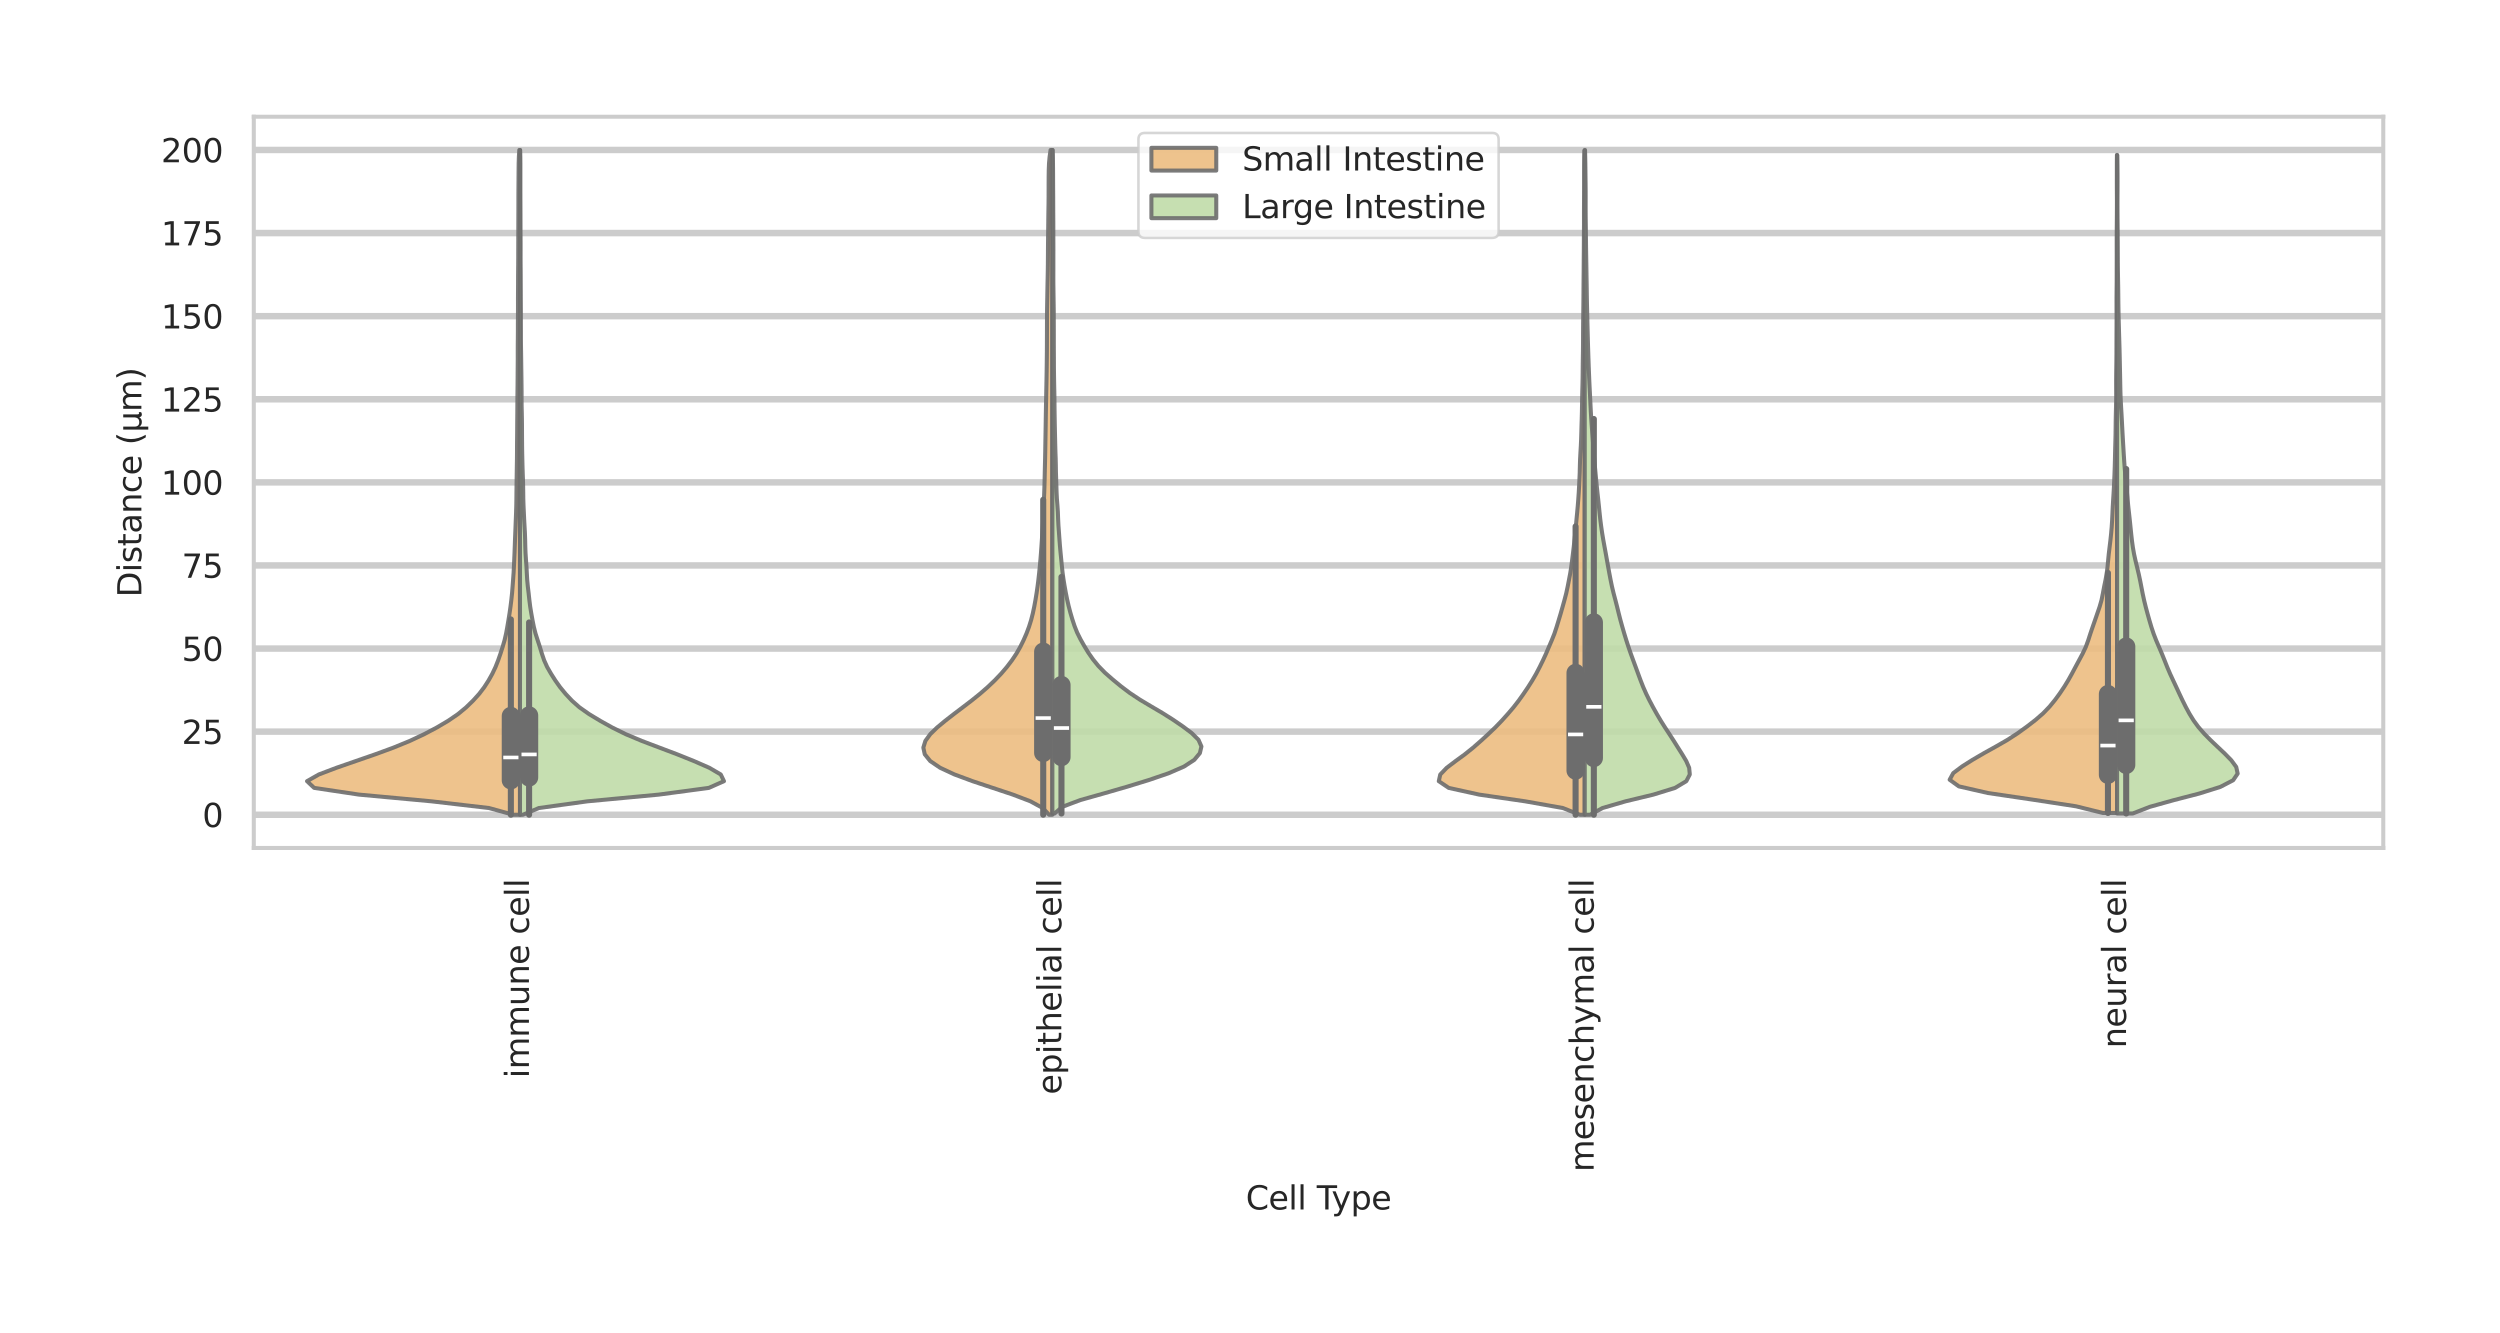 <?xml version="1.0" encoding="utf-8" standalone="no"?>
<!DOCTYPE svg PUBLIC "-//W3C//DTD SVG 1.1//EN"
  "http://www.w3.org/Graphics/SVG/1.1/DTD/svg11.dtd">
<svg xmlns:xlink="http://www.w3.org/1999/xlink" width="770.96pt" height="411.063pt" viewBox="0 0 770.96 411.063" xmlns="http://www.w3.org/2000/svg" version="1.1">
 <defs>
  <style type="text/css">*{stroke-linejoin: round; stroke-linecap: butt}</style>
 </defs>
 <g id="figure_1">
  <g id="patch_1">
   <path d="M 0 411.063 
L 770.96 411.063 
L 770.96 0 
L 0 0 
z
" style="fill: #ffffff"/>
  </g>
  <g id="axes_1">
   <g id="patch_2">
    <path d="M 78.266 261.504 
L 734.96 261.504 
L 734.96 36 
L 78.266 36 
z
" style="fill: #ffffff"/>
   </g>
   <g id="matplotlib.axis_1">
    <g id="xtick_1">
     <g id="text_1">
      <!-- immune cell -->
      <g style="fill: #262626" transform="translate(163.112 332.477) rotate(-90) scale(0.1 -0.1)">
       <defs>
        <path id="DejaVuSans-69" d="M 603 3500 
L 1178 3500 
L 1178 0 
L 603 0 
L 603 3500 
z
M 603 4863 
L 1178 4863 
L 1178 4134 
L 603 4134 
L 603 4863 
z
" transform="scale(0.016)"/>
        <path id="DejaVuSans-6d" d="M 3328 2828 
Q 3544 3216 3844 3400 
Q 4144 3584 4550 3584 
Q 5097 3584 5394 3201 
Q 5691 2819 5691 2113 
L 5691 0 
L 5113 0 
L 5113 2094 
Q 5113 2597 4934 2840 
Q 4756 3084 4391 3084 
Q 3944 3084 3684 2787 
Q 3425 2491 3425 1978 
L 3425 0 
L 2847 0 
L 2847 2094 
Q 2847 2600 2669 2842 
Q 2491 3084 2119 3084 
Q 1678 3084 1418 2786 
Q 1159 2488 1159 1978 
L 1159 0 
L 581 0 
L 581 3500 
L 1159 3500 
L 1159 2956 
Q 1356 3278 1631 3431 
Q 1906 3584 2284 3584 
Q 2666 3584 2933 3390 
Q 3200 3197 3328 2828 
z
" transform="scale(0.016)"/>
        <path id="DejaVuSans-75" d="M 544 1381 
L 544 3500 
L 1119 3500 
L 1119 1403 
Q 1119 906 1312 657 
Q 1506 409 1894 409 
Q 2359 409 2629 706 
Q 2900 1003 2900 1516 
L 2900 3500 
L 3475 3500 
L 3475 0 
L 2900 0 
L 2900 538 
Q 2691 219 2414 64 
Q 2138 -91 1772 -91 
Q 1169 -91 856 284 
Q 544 659 544 1381 
z
M 1991 3584 
L 1991 3584 
z
" transform="scale(0.016)"/>
        <path id="DejaVuSans-6e" d="M 3513 2113 
L 3513 0 
L 2938 0 
L 2938 2094 
Q 2938 2591 2744 2837 
Q 2550 3084 2163 3084 
Q 1697 3084 1428 2787 
Q 1159 2491 1159 1978 
L 1159 0 
L 581 0 
L 581 3500 
L 1159 3500 
L 1159 2956 
Q 1366 3272 1645 3428 
Q 1925 3584 2291 3584 
Q 2894 3584 3203 3211 
Q 3513 2838 3513 2113 
z
" transform="scale(0.016)"/>
        <path id="DejaVuSans-65" d="M 3597 1894 
L 3597 1613 
L 953 1613 
Q 991 1019 1311 708 
Q 1631 397 2203 397 
Q 2534 397 2845 478 
Q 3156 559 3463 722 
L 3463 178 
Q 3153 47 2828 -22 
Q 2503 -91 2169 -91 
Q 1331 -91 842 396 
Q 353 884 353 1716 
Q 353 2575 817 3079 
Q 1281 3584 2069 3584 
Q 2775 3584 3186 3129 
Q 3597 2675 3597 1894 
z
M 3022 2063 
Q 3016 2534 2758 2815 
Q 2500 3097 2075 3097 
Q 1594 3097 1305 2825 
Q 1016 2553 972 2059 
L 3022 2063 
z
" transform="scale(0.016)"/>
        <path id="DejaVuSans-20" transform="scale(0.016)"/>
        <path id="DejaVuSans-63" d="M 3122 3366 
L 3122 2828 
Q 2878 2963 2633 3030 
Q 2388 3097 2138 3097 
Q 1578 3097 1268 2742 
Q 959 2388 959 1747 
Q 959 1106 1268 751 
Q 1578 397 2138 397 
Q 2388 397 2633 464 
Q 2878 531 3122 666 
L 3122 134 
Q 2881 22 2623 -34 
Q 2366 -91 2075 -91 
Q 1284 -91 818 406 
Q 353 903 353 1747 
Q 353 2603 823 3093 
Q 1294 3584 2113 3584 
Q 2378 3584 2631 3529 
Q 2884 3475 3122 3366 
z
" transform="scale(0.016)"/>
        <path id="DejaVuSans-6c" d="M 603 4863 
L 1178 4863 
L 1178 0 
L 603 0 
L 603 4863 
z
" transform="scale(0.016)"/>
       </defs>
       <use xlink:href="#DejaVuSans-69"/>
       <use xlink:href="#DejaVuSans-6d" transform="translate(27.783 0)"/>
       <use xlink:href="#DejaVuSans-6d" transform="translate(125.195 0)"/>
       <use xlink:href="#DejaVuSans-75" transform="translate(222.607 0)"/>
       <use xlink:href="#DejaVuSans-6e" transform="translate(285.986 0)"/>
       <use xlink:href="#DejaVuSans-65" transform="translate(349.365 0)"/>
       <use xlink:href="#DejaVuSans-20" transform="translate(410.889 0)"/>
       <use xlink:href="#DejaVuSans-63" transform="translate(442.676 0)"/>
       <use xlink:href="#DejaVuSans-65" transform="translate(497.656 0)"/>
       <use xlink:href="#DejaVuSans-6c" transform="translate(559.18 0)"/>
       <use xlink:href="#DejaVuSans-6c" transform="translate(586.963 0)"/>
      </g>
     </g>
    </g>
    <g id="xtick_2">
     <g id="text_2">
      <!-- epithelial cell -->
      <g style="fill: #262626" transform="translate(327.285 337.543) rotate(-90) scale(0.1 -0.1)">
       <defs>
        <path id="DejaVuSans-70" d="M 1159 525 
L 1159 -1331 
L 581 -1331 
L 581 3500 
L 1159 3500 
L 1159 2969 
Q 1341 3281 1617 3432 
Q 1894 3584 2278 3584 
Q 2916 3584 3314 3078 
Q 3713 2572 3713 1747 
Q 3713 922 3314 415 
Q 2916 -91 2278 -91 
Q 1894 -91 1617 61 
Q 1341 213 1159 525 
z
M 3116 1747 
Q 3116 2381 2855 2742 
Q 2594 3103 2138 3103 
Q 1681 3103 1420 2742 
Q 1159 2381 1159 1747 
Q 1159 1113 1420 752 
Q 1681 391 2138 391 
Q 2594 391 2855 752 
Q 3116 1113 3116 1747 
z
" transform="scale(0.016)"/>
        <path id="DejaVuSans-74" d="M 1172 4494 
L 1172 3500 
L 2356 3500 
L 2356 3053 
L 1172 3053 
L 1172 1153 
Q 1172 725 1289 603 
Q 1406 481 1766 481 
L 2356 481 
L 2356 0 
L 1766 0 
Q 1100 0 847 248 
Q 594 497 594 1153 
L 594 3053 
L 172 3053 
L 172 3500 
L 594 3500 
L 594 4494 
L 1172 4494 
z
" transform="scale(0.016)"/>
        <path id="DejaVuSans-68" d="M 3513 2113 
L 3513 0 
L 2938 0 
L 2938 2094 
Q 2938 2591 2744 2837 
Q 2550 3084 2163 3084 
Q 1697 3084 1428 2787 
Q 1159 2491 1159 1978 
L 1159 0 
L 581 0 
L 581 4863 
L 1159 4863 
L 1159 2956 
Q 1366 3272 1645 3428 
Q 1925 3584 2291 3584 
Q 2894 3584 3203 3211 
Q 3513 2838 3513 2113 
z
" transform="scale(0.016)"/>
        <path id="DejaVuSans-61" d="M 2194 1759 
Q 1497 1759 1228 1600 
Q 959 1441 959 1056 
Q 959 750 1161 570 
Q 1363 391 1709 391 
Q 2188 391 2477 730 
Q 2766 1069 2766 1631 
L 2766 1759 
L 2194 1759 
z
M 3341 1997 
L 3341 0 
L 2766 0 
L 2766 531 
Q 2569 213 2275 61 
Q 1981 -91 1556 -91 
Q 1019 -91 701 211 
Q 384 513 384 1019 
Q 384 1609 779 1909 
Q 1175 2209 1959 2209 
L 2766 2209 
L 2766 2266 
Q 2766 2663 2505 2880 
Q 2244 3097 1772 3097 
Q 1472 3097 1187 3025 
Q 903 2953 641 2809 
L 641 3341 
Q 956 3463 1253 3523 
Q 1550 3584 1831 3584 
Q 2591 3584 2966 3190 
Q 3341 2797 3341 1997 
z
" transform="scale(0.016)"/>
       </defs>
       <use xlink:href="#DejaVuSans-65"/>
       <use xlink:href="#DejaVuSans-70" transform="translate(61.523 0)"/>
       <use xlink:href="#DejaVuSans-69" transform="translate(125 0)"/>
       <use xlink:href="#DejaVuSans-74" transform="translate(152.783 0)"/>
       <use xlink:href="#DejaVuSans-68" transform="translate(191.992 0)"/>
       <use xlink:href="#DejaVuSans-65" transform="translate(255.371 0)"/>
       <use xlink:href="#DejaVuSans-6c" transform="translate(316.895 0)"/>
       <use xlink:href="#DejaVuSans-69" transform="translate(344.678 0)"/>
       <use xlink:href="#DejaVuSans-61" transform="translate(372.461 0)"/>
       <use xlink:href="#DejaVuSans-6c" transform="translate(433.74 0)"/>
       <use xlink:href="#DejaVuSans-20" transform="translate(461.523 0)"/>
       <use xlink:href="#DejaVuSans-63" transform="translate(493.311 0)"/>
       <use xlink:href="#DejaVuSans-65" transform="translate(548.291 0)"/>
       <use xlink:href="#DejaVuSans-6c" transform="translate(609.814 0)"/>
       <use xlink:href="#DejaVuSans-6c" transform="translate(637.598 0)"/>
      </g>
     </g>
    </g>
    <g id="xtick_3">
     <g id="text_3">
      <!-- mesenchymal cell -->
      <g style="fill: #262626" transform="translate(491.459 361.385) rotate(-90) scale(0.1 -0.1)">
       <defs>
        <path id="DejaVuSans-73" d="M 2834 3397 
L 2834 2853 
Q 2591 2978 2328 3040 
Q 2066 3103 1784 3103 
Q 1356 3103 1142 2972 
Q 928 2841 928 2578 
Q 928 2378 1081 2264 
Q 1234 2150 1697 2047 
L 1894 2003 
Q 2506 1872 2764 1633 
Q 3022 1394 3022 966 
Q 3022 478 2636 193 
Q 2250 -91 1575 -91 
Q 1294 -91 989 -36 
Q 684 19 347 128 
L 347 722 
Q 666 556 975 473 
Q 1284 391 1588 391 
Q 1994 391 2212 530 
Q 2431 669 2431 922 
Q 2431 1156 2273 1281 
Q 2116 1406 1581 1522 
L 1381 1569 
Q 847 1681 609 1914 
Q 372 2147 372 2553 
Q 372 3047 722 3315 
Q 1072 3584 1716 3584 
Q 2034 3584 2315 3537 
Q 2597 3491 2834 3397 
z
" transform="scale(0.016)"/>
        <path id="DejaVuSans-79" d="M 2059 -325 
Q 1816 -950 1584 -1140 
Q 1353 -1331 966 -1331 
L 506 -1331 
L 506 -850 
L 844 -850 
Q 1081 -850 1212 -737 
Q 1344 -625 1503 -206 
L 1606 56 
L 191 3500 
L 800 3500 
L 1894 763 
L 2988 3500 
L 3597 3500 
L 2059 -325 
z
" transform="scale(0.016)"/>
       </defs>
       <use xlink:href="#DejaVuSans-6d"/>
       <use xlink:href="#DejaVuSans-65" transform="translate(97.412 0)"/>
       <use xlink:href="#DejaVuSans-73" transform="translate(158.936 0)"/>
       <use xlink:href="#DejaVuSans-65" transform="translate(211.035 0)"/>
       <use xlink:href="#DejaVuSans-6e" transform="translate(272.559 0)"/>
       <use xlink:href="#DejaVuSans-63" transform="translate(335.938 0)"/>
       <use xlink:href="#DejaVuSans-68" transform="translate(390.918 0)"/>
       <use xlink:href="#DejaVuSans-79" transform="translate(454.297 0)"/>
       <use xlink:href="#DejaVuSans-6d" transform="translate(513.477 0)"/>
       <use xlink:href="#DejaVuSans-61" transform="translate(610.889 0)"/>
       <use xlink:href="#DejaVuSans-6c" transform="translate(672.168 0)"/>
       <use xlink:href="#DejaVuSans-20" transform="translate(699.951 0)"/>
       <use xlink:href="#DejaVuSans-63" transform="translate(731.738 0)"/>
       <use xlink:href="#DejaVuSans-65" transform="translate(786.719 0)"/>
       <use xlink:href="#DejaVuSans-6c" transform="translate(848.242 0)"/>
       <use xlink:href="#DejaVuSans-6c" transform="translate(876.025 0)"/>
      </g>
     </g>
    </g>
    <g id="xtick_4">
     <g id="text_4">
      <!-- neural cell -->
      <g style="fill: #262626" transform="translate(655.632 323.235) rotate(-90) scale(0.1 -0.1)">
       <defs>
        <path id="DejaVuSans-72" d="M 2631 2963 
Q 2534 3019 2420 3045 
Q 2306 3072 2169 3072 
Q 1681 3072 1420 2755 
Q 1159 2438 1159 1844 
L 1159 0 
L 581 0 
L 581 3500 
L 1159 3500 
L 1159 2956 
Q 1341 3275 1631 3429 
Q 1922 3584 2338 3584 
Q 2397 3584 2469 3576 
Q 2541 3569 2628 3553 
L 2631 2963 
z
" transform="scale(0.016)"/>
       </defs>
       <use xlink:href="#DejaVuSans-6e"/>
       <use xlink:href="#DejaVuSans-65" transform="translate(63.379 0)"/>
       <use xlink:href="#DejaVuSans-75" transform="translate(124.902 0)"/>
       <use xlink:href="#DejaVuSans-72" transform="translate(188.281 0)"/>
       <use xlink:href="#DejaVuSans-61" transform="translate(229.395 0)"/>
       <use xlink:href="#DejaVuSans-6c" transform="translate(290.674 0)"/>
       <use xlink:href="#DejaVuSans-20" transform="translate(318.457 0)"/>
       <use xlink:href="#DejaVuSans-63" transform="translate(350.244 0)"/>
       <use xlink:href="#DejaVuSans-65" transform="translate(405.225 0)"/>
       <use xlink:href="#DejaVuSans-6c" transform="translate(466.748 0)"/>
       <use xlink:href="#DejaVuSans-6c" transform="translate(494.531 0)"/>
      </g>
     </g>
    </g>
    <g id="text_5">
     <!-- Cell Type -->
     <g style="fill: #262626" transform="translate(384.195 372.984) scale(0.1 -0.1)">
      <defs>
       <path id="DejaVuSans-43" d="M 4122 4306 
L 4122 3641 
Q 3803 3938 3442 4084 
Q 3081 4231 2675 4231 
Q 1875 4231 1450 3742 
Q 1025 3253 1025 2328 
Q 1025 1406 1450 917 
Q 1875 428 2675 428 
Q 3081 428 3442 575 
Q 3803 722 4122 1019 
L 4122 359 
Q 3791 134 3420 21 
Q 3050 -91 2638 -91 
Q 1578 -91 968 557 
Q 359 1206 359 2328 
Q 359 3453 968 4101 
Q 1578 4750 2638 4750 
Q 3056 4750 3426 4639 
Q 3797 4528 4122 4306 
z
" transform="scale(0.016)"/>
       <path id="DejaVuSans-54" d="M -19 4666 
L 3928 4666 
L 3928 4134 
L 2272 4134 
L 2272 0 
L 1638 0 
L 1638 4134 
L -19 4134 
L -19 4666 
z
" transform="scale(0.016)"/>
      </defs>
      <use xlink:href="#DejaVuSans-43"/>
      <use xlink:href="#DejaVuSans-65" transform="translate(69.824 0)"/>
      <use xlink:href="#DejaVuSans-6c" transform="translate(131.348 0)"/>
      <use xlink:href="#DejaVuSans-6c" transform="translate(159.131 0)"/>
      <use xlink:href="#DejaVuSans-20" transform="translate(186.914 0)"/>
      <use xlink:href="#DejaVuSans-54" transform="translate(218.701 0)"/>
      <use xlink:href="#DejaVuSans-79" transform="translate(264.16 0)"/>
      <use xlink:href="#DejaVuSans-70" transform="translate(323.34 0)"/>
      <use xlink:href="#DejaVuSans-65" transform="translate(386.816 0)"/>
     </g>
    </g>
   </g>
   <g id="matplotlib.axis_2">
    <g id="ytick_1">
     <g id="line2d_1">
      <path d="M 78.266 251.254 
L 734.96 251.254 
" clip-path="url(#p7ec24f0e28)" style="fill: none; stroke: #cccccc; stroke-width: 2; stroke-linecap: round"/>
     </g>
     <g id="text_6">
      <!-- 0 -->
      <g style="fill: #262626" transform="translate(62.403 255.053) scale(0.1 -0.1)">
       <defs>
        <path id="DejaVuSans-30" d="M 2034 4250 
Q 1547 4250 1301 3770 
Q 1056 3291 1056 2328 
Q 1056 1369 1301 889 
Q 1547 409 2034 409 
Q 2525 409 2770 889 
Q 3016 1369 3016 2328 
Q 3016 3291 2770 3770 
Q 2525 4250 2034 4250 
z
M 2034 4750 
Q 2819 4750 3233 4129 
Q 3647 3509 3647 2328 
Q 3647 1150 3233 529 
Q 2819 -91 2034 -91 
Q 1250 -91 836 529 
Q 422 1150 422 2328 
Q 422 3509 836 4129 
Q 1250 4750 2034 4750 
z
" transform="scale(0.016)"/>
       </defs>
       <use xlink:href="#DejaVuSans-30"/>
      </g>
     </g>
    </g>
    <g id="ytick_2">
     <g id="line2d_2">
      <path d="M 78.266 225.628 
L 734.96 225.628 
" clip-path="url(#p7ec24f0e28)" style="fill: none; stroke: #cccccc; stroke-width: 2; stroke-linecap: round"/>
     </g>
     <g id="text_7">
      <!-- 25 -->
      <g style="fill: #262626" transform="translate(56.041 229.427) scale(0.1 -0.1)">
       <defs>
        <path id="DejaVuSans-32" d="M 1228 531 
L 3431 531 
L 3431 0 
L 469 0 
L 469 531 
Q 828 903 1448 1529 
Q 2069 2156 2228 2338 
Q 2531 2678 2651 2914 
Q 2772 3150 2772 3378 
Q 2772 3750 2511 3984 
Q 2250 4219 1831 4219 
Q 1534 4219 1204 4116 
Q 875 4013 500 3803 
L 500 4441 
Q 881 4594 1212 4672 
Q 1544 4750 1819 4750 
Q 2544 4750 2975 4387 
Q 3406 4025 3406 3419 
Q 3406 3131 3298 2873 
Q 3191 2616 2906 2266 
Q 2828 2175 2409 1742 
Q 1991 1309 1228 531 
z
" transform="scale(0.016)"/>
        <path id="DejaVuSans-35" d="M 691 4666 
L 3169 4666 
L 3169 4134 
L 1269 4134 
L 1269 2991 
Q 1406 3038 1543 3061 
Q 1681 3084 1819 3084 
Q 2600 3084 3056 2656 
Q 3513 2228 3513 1497 
Q 3513 744 3044 326 
Q 2575 -91 1722 -91 
Q 1428 -91 1123 -41 
Q 819 9 494 109 
L 494 744 
Q 775 591 1075 516 
Q 1375 441 1709 441 
Q 2250 441 2565 725 
Q 2881 1009 2881 1497 
Q 2881 1984 2565 2268 
Q 2250 2553 1709 2553 
Q 1456 2553 1204 2497 
Q 953 2441 691 2322 
L 691 4666 
z
" transform="scale(0.016)"/>
       </defs>
       <use xlink:href="#DejaVuSans-32"/>
       <use xlink:href="#DejaVuSans-35" transform="translate(63.623 0)"/>
      </g>
     </g>
    </g>
    <g id="ytick_3">
     <g id="line2d_3">
      <path d="M 78.266 200.003 
L 734.96 200.003 
" clip-path="url(#p7ec24f0e28)" style="fill: none; stroke: #cccccc; stroke-width: 2; stroke-linecap: round"/>
     </g>
     <g id="text_8">
      <!-- 50 -->
      <g style="fill: #262626" transform="translate(56.041 203.802) scale(0.1 -0.1)">
       <use xlink:href="#DejaVuSans-35"/>
       <use xlink:href="#DejaVuSans-30" transform="translate(63.623 0)"/>
      </g>
     </g>
    </g>
    <g id="ytick_4">
     <g id="line2d_4">
      <path d="M 78.266 174.377 
L 734.96 174.377 
" clip-path="url(#p7ec24f0e28)" style="fill: none; stroke: #cccccc; stroke-width: 2; stroke-linecap: round"/>
     </g>
     <g id="text_9">
      <!-- 75 -->
      <g style="fill: #262626" transform="translate(56.041 178.176) scale(0.1 -0.1)">
       <defs>
        <path id="DejaVuSans-37" d="M 525 4666 
L 3525 4666 
L 3525 4397 
L 1831 0 
L 1172 0 
L 2766 4134 
L 525 4134 
L 525 4666 
z
" transform="scale(0.016)"/>
       </defs>
       <use xlink:href="#DejaVuSans-37"/>
       <use xlink:href="#DejaVuSans-35" transform="translate(63.623 0)"/>
      </g>
     </g>
    </g>
    <g id="ytick_5">
     <g id="line2d_5">
      <path d="M 78.266 148.751 
L 734.96 148.751 
" clip-path="url(#p7ec24f0e28)" style="fill: none; stroke: #cccccc; stroke-width: 2; stroke-linecap: round"/>
     </g>
     <g id="text_10">
      <!-- 100 -->
      <g style="fill: #262626" transform="translate(49.678 152.55) scale(0.1 -0.1)">
       <defs>
        <path id="DejaVuSans-31" d="M 794 531 
L 1825 531 
L 1825 4091 
L 703 3866 
L 703 4441 
L 1819 4666 
L 2450 4666 
L 2450 531 
L 3481 531 
L 3481 0 
L 794 0 
L 794 531 
z
" transform="scale(0.016)"/>
       </defs>
       <use xlink:href="#DejaVuSans-31"/>
       <use xlink:href="#DejaVuSans-30" transform="translate(63.623 0)"/>
       <use xlink:href="#DejaVuSans-30" transform="translate(127.246 0)"/>
      </g>
     </g>
    </g>
    <g id="ytick_6">
     <g id="line2d_6">
      <path d="M 78.266 123.126 
L 734.96 123.126 
" clip-path="url(#p7ec24f0e28)" style="fill: none; stroke: #cccccc; stroke-width: 2; stroke-linecap: round"/>
     </g>
     <g id="text_11">
      <!-- 125 -->
      <g style="fill: #262626" transform="translate(49.678 126.925) scale(0.1 -0.1)">
       <use xlink:href="#DejaVuSans-31"/>
       <use xlink:href="#DejaVuSans-32" transform="translate(63.623 0)"/>
       <use xlink:href="#DejaVuSans-35" transform="translate(127.246 0)"/>
      </g>
     </g>
    </g>
    <g id="ytick_7">
     <g id="line2d_7">
      <path d="M 78.266 97.5 
L 734.96 97.5 
" clip-path="url(#p7ec24f0e28)" style="fill: none; stroke: #cccccc; stroke-width: 2; stroke-linecap: round"/>
     </g>
     <g id="text_12">
      <!-- 150 -->
      <g style="fill: #262626" transform="translate(49.678 101.299) scale(0.1 -0.1)">
       <use xlink:href="#DejaVuSans-31"/>
       <use xlink:href="#DejaVuSans-35" transform="translate(63.623 0)"/>
       <use xlink:href="#DejaVuSans-30" transform="translate(127.246 0)"/>
      </g>
     </g>
    </g>
    <g id="ytick_8">
     <g id="line2d_8">
      <path d="M 78.266 71.874 
L 734.96 71.874 
" clip-path="url(#p7ec24f0e28)" style="fill: none; stroke: #cccccc; stroke-width: 2; stroke-linecap: round"/>
     </g>
     <g id="text_13">
      <!-- 175 -->
      <g style="fill: #262626" transform="translate(49.678 75.673) scale(0.1 -0.1)">
       <use xlink:href="#DejaVuSans-31"/>
       <use xlink:href="#DejaVuSans-37" transform="translate(63.623 0)"/>
       <use xlink:href="#DejaVuSans-35" transform="translate(127.246 0)"/>
      </g>
     </g>
    </g>
    <g id="ytick_9">
     <g id="line2d_9">
      <path d="M 78.266 46.249 
L 734.96 46.249 
" clip-path="url(#p7ec24f0e28)" style="fill: none; stroke: #cccccc; stroke-width: 2; stroke-linecap: round"/>
     </g>
     <g id="text_14">
      <!-- 200 -->
      <g style="fill: #262626" transform="translate(49.678 50.048) scale(0.1 -0.1)">
       <use xlink:href="#DejaVuSans-32"/>
       <use xlink:href="#DejaVuSans-30" transform="translate(63.623 0)"/>
       <use xlink:href="#DejaVuSans-30" transform="translate(127.246 0)"/>
      </g>
     </g>
    </g>
    <g id="text_15">
     <!-- Distance (μm) -->
     <g style="fill: #262626" transform="translate(43.598 184.157) rotate(-90) scale(0.1 -0.1)">
      <defs>
       <path id="DejaVuSans-44" d="M 1259 4147 
L 1259 519 
L 2022 519 
Q 2988 519 3436 956 
Q 3884 1394 3884 2338 
Q 3884 3275 3436 3711 
Q 2988 4147 2022 4147 
L 1259 4147 
z
M 628 4666 
L 1925 4666 
Q 3281 4666 3915 4102 
Q 4550 3538 4550 2338 
Q 4550 1131 3912 565 
Q 3275 0 1925 0 
L 628 0 
L 628 4666 
z
" transform="scale(0.016)"/>
       <path id="DejaVuSans-28" d="M 1984 4856 
Q 1566 4138 1362 3434 
Q 1159 2731 1159 2009 
Q 1159 1288 1364 580 
Q 1569 -128 1984 -844 
L 1484 -844 
Q 1016 -109 783 600 
Q 550 1309 550 2009 
Q 550 2706 781 3412 
Q 1013 4119 1484 4856 
L 1984 4856 
z
" transform="scale(0.016)"/>
       <path id="DejaVuSans-3bc" d="M 544 -1331 
L 544 3500 
L 1119 3500 
L 1119 1325 
Q 1119 872 1334 640 
Q 1550 409 1972 409 
Q 2434 409 2667 671 
Q 2900 934 2900 1459 
L 2900 3500 
L 3475 3500 
L 3475 806 
Q 3475 619 3529 530 
Q 3584 441 3700 441 
Q 3728 441 3778 458 
Q 3828 475 3916 513 
L 3916 50 
Q 3788 -22 3673 -56 
Q 3559 -91 3450 -91 
Q 3234 -91 3106 31 
Q 2978 153 2931 403 
Q 2775 156 2548 32 
Q 2322 -91 2016 -91 
Q 1697 -91 1473 31 
Q 1250 153 1119 397 
L 1119 -1331 
L 544 -1331 
z
" transform="scale(0.016)"/>
       <path id="DejaVuSans-29" d="M 513 4856 
L 1013 4856 
Q 1481 4119 1714 3412 
Q 1947 2706 1947 2009 
Q 1947 1309 1714 600 
Q 1481 -109 1013 -844 
L 513 -844 
Q 928 -128 1133 580 
Q 1338 1288 1338 2009 
Q 1338 2731 1133 3434 
Q 928 4138 513 4856 
z
" transform="scale(0.016)"/>
      </defs>
      <use xlink:href="#DejaVuSans-44"/>
      <use xlink:href="#DejaVuSans-69" transform="translate(77.002 0)"/>
      <use xlink:href="#DejaVuSans-73" transform="translate(104.785 0)"/>
      <use xlink:href="#DejaVuSans-74" transform="translate(156.885 0)"/>
      <use xlink:href="#DejaVuSans-61" transform="translate(196.094 0)"/>
      <use xlink:href="#DejaVuSans-6e" transform="translate(257.373 0)"/>
      <use xlink:href="#DejaVuSans-63" transform="translate(320.752 0)"/>
      <use xlink:href="#DejaVuSans-65" transform="translate(375.732 0)"/>
      <use xlink:href="#DejaVuSans-20" transform="translate(437.256 0)"/>
      <use xlink:href="#DejaVuSans-28" transform="translate(469.043 0)"/>
      <use xlink:href="#DejaVuSans-3bc" transform="translate(508.057 0)"/>
      <use xlink:href="#DejaVuSans-6d" transform="translate(571.68 0)"/>
      <use xlink:href="#DejaVuSans-29" transform="translate(669.092 0)"/>
     </g>
    </g>
   </g>
   <g id="FillBetweenPolyCollection_1">
    <defs>
     <path id="mcbbda58201" d="M 160.352 -159.81 
L 158.279 -159.81 
L 150.79 -161.88 
L 133.034 -163.951 
L 110.68 -166.021 
L 96.873 -168.092 
L 94.683 -170.163 
L 98.331 -172.233 
L 103.78 -174.304 
L 109.748 -176.375 
L 115.72 -178.445 
L 121.356 -180.516 
L 126.405 -182.586 
L 130.821 -184.657 
L 134.73 -186.728 
L 138.23 -188.798 
L 141.261 -190.869 
L 143.763 -192.94 
L 145.892 -195.01 
L 147.764 -197.081 
L 149.34 -199.151 
L 150.67 -201.222 
L 151.827 -203.293 
L 152.806 -205.363 
L 153.623 -207.434 
L 154.343 -209.505 
L 155.008 -211.575 
L 155.603 -213.646 
L 156.077 -215.716 
L 156.453 -217.787 
L 156.802 -219.858 
L 157.137 -221.928 
L 157.434 -223.999 
L 157.692 -226.07 
L 157.911 -228.14 
L 158.076 -230.211 
L 158.229 -232.281 
L 158.379 -234.352 
L 158.49 -236.423 
L 158.584 -238.493 
L 158.675 -240.564 
L 158.748 -242.635 
L 158.823 -244.705 
L 158.907 -246.776 
L 158.989 -248.846 
L 159.07 -250.917 
L 159.15 -252.988 
L 159.214 -255.058 
L 159.25 -257.129 
L 159.27 -259.2 
L 159.293 -261.27 
L 159.325 -263.341 
L 159.357 -265.411 
L 159.389 -267.482 
L 159.423 -269.553 
L 159.44 -271.623 
L 159.444 -273.694 
L 159.465 -275.765 
L 159.489 -277.835 
L 159.5 -279.906 
L 159.517 -281.976 
L 159.538 -284.047 
L 159.55 -286.118 
L 159.561 -288.188 
L 159.585 -290.259 
L 159.611 -292.33 
L 159.629 -294.4 
L 159.64 -296.471 
L 159.658 -298.541 
L 159.673 -300.612 
L 159.672 -302.683 
L 159.675 -304.753 
L 159.697 -306.824 
L 159.712 -308.895 
L 159.711 -310.965 
L 159.722 -313.036 
L 159.741 -315.106 
L 159.743 -317.177 
L 159.741 -319.248 
L 159.752 -321.318 
L 159.764 -323.389 
L 159.77 -325.46 
L 159.785 -327.53 
L 159.807 -329.601 
L 159.818 -331.671 
L 159.823 -333.742 
L 159.828 -335.813 
L 159.835 -337.883 
L 159.843 -339.954 
L 159.849 -342.025 
L 159.855 -344.095 
L 159.865 -346.166 
L 159.87 -348.237 
L 159.871 -350.307 
L 159.88 -352.378 
L 159.897 -354.448 
L 159.911 -356.519 
L 159.926 -358.59 
L 159.949 -360.66 
L 160.012 -362.731 
L 160.142 -364.802 
L 160.352 -364.802 
L 160.352 -364.802 
L 160.352 -362.731 
L 160.352 -360.66 
L 160.352 -358.59 
L 160.352 -356.519 
L 160.352 -354.448 
L 160.352 -352.378 
L 160.352 -350.307 
L 160.352 -348.237 
L 160.352 -346.166 
L 160.352 -344.095 
L 160.352 -342.025 
L 160.352 -339.954 
L 160.352 -337.883 
L 160.352 -335.813 
L 160.352 -333.742 
L 160.352 -331.671 
L 160.352 -329.601 
L 160.352 -327.53 
L 160.352 -325.46 
L 160.352 -323.389 
L 160.352 -321.318 
L 160.352 -319.248 
L 160.352 -317.177 
L 160.352 -315.106 
L 160.352 -313.036 
L 160.352 -310.965 
L 160.352 -308.895 
L 160.352 -306.824 
L 160.352 -304.753 
L 160.352 -302.683 
L 160.352 -300.612 
L 160.352 -298.541 
L 160.352 -296.471 
L 160.352 -294.4 
L 160.352 -292.33 
L 160.352 -290.259 
L 160.352 -288.188 
L 160.352 -286.118 
L 160.352 -284.047 
L 160.352 -281.976 
L 160.352 -279.906 
L 160.352 -277.835 
L 160.352 -275.765 
L 160.352 -273.694 
L 160.352 -271.623 
L 160.352 -269.553 
L 160.352 -267.482 
L 160.352 -265.411 
L 160.352 -263.341 
L 160.352 -261.27 
L 160.352 -259.2 
L 160.352 -257.129 
L 160.352 -255.058 
L 160.352 -252.988 
L 160.352 -250.917 
L 160.352 -248.846 
L 160.352 -246.776 
L 160.352 -244.705 
L 160.352 -242.635 
L 160.352 -240.564 
L 160.352 -238.493 
L 160.352 -236.423 
L 160.352 -234.352 
L 160.352 -232.281 
L 160.352 -230.211 
L 160.352 -228.14 
L 160.352 -226.07 
L 160.352 -223.999 
L 160.352 -221.928 
L 160.352 -219.858 
L 160.352 -217.787 
L 160.352 -215.716 
L 160.352 -213.646 
L 160.352 -211.575 
L 160.352 -209.505 
L 160.352 -207.434 
L 160.352 -205.363 
L 160.352 -203.293 
L 160.352 -201.222 
L 160.352 -199.151 
L 160.352 -197.081 
L 160.352 -195.01 
L 160.352 -192.94 
L 160.352 -190.869 
L 160.352 -188.798 
L 160.352 -186.728 
L 160.352 -184.657 
L 160.352 -182.586 
L 160.352 -180.516 
L 160.352 -178.445 
L 160.352 -176.375 
L 160.352 -174.304 
L 160.352 -172.233 
L 160.352 -170.163 
L 160.352 -168.092 
L 160.352 -166.021 
L 160.352 -163.951 
L 160.352 -161.88 
L 160.352 -159.81 
z
" style="stroke: #6d6d6d; stroke-opacity: 0.9; stroke-width: 1.25"/>
    </defs>
    <g clip-path="url(#p7ec24f0e28)">
     <use xlink:href="#mcbbda58201" x="0" y="411.063" style="fill: #ecbd81; fill-opacity: 0.9; stroke: #6d6d6d; stroke-opacity: 0.9; stroke-width: 1.25"/>
    </g>
   </g>
   <g id="FillBetweenPolyCollection_2">
    <defs>
     <path id="m932fbd9f57" d="M 161.258 -159.81 
L 160.352 -159.81 
L 160.352 -161.88 
L 160.352 -163.95 
L 160.352 -166.02 
L 160.352 -168.09 
L 160.352 -170.161 
L 160.352 -172.231 
L 160.352 -174.301 
L 160.352 -176.371 
L 160.352 -178.441 
L 160.352 -180.512 
L 160.352 -182.582 
L 160.352 -184.652 
L 160.352 -186.722 
L 160.352 -188.793 
L 160.352 -190.863 
L 160.352 -192.933 
L 160.352 -195.003 
L 160.352 -197.073 
L 160.352 -199.144 
L 160.352 -201.214 
L 160.352 -203.284 
L 160.352 -205.354 
L 160.352 -207.424 
L 160.352 -209.495 
L 160.352 -211.565 
L 160.352 -213.635 
L 160.352 -215.705 
L 160.352 -217.776 
L 160.352 -219.846 
L 160.352 -221.916 
L 160.352 -223.986 
L 160.352 -226.056 
L 160.352 -228.127 
L 160.352 -230.197 
L 160.352 -232.267 
L 160.352 -234.337 
L 160.352 -236.407 
L 160.352 -238.478 
L 160.352 -240.548 
L 160.352 -242.618 
L 160.352 -244.688 
L 160.352 -246.758 
L 160.352 -248.829 
L 160.352 -250.899 
L 160.352 -252.969 
L 160.352 -255.039 
L 160.352 -257.11 
L 160.352 -259.18 
L 160.352 -261.25 
L 160.352 -263.32 
L 160.352 -265.39 
L 160.352 -267.461 
L 160.352 -269.531 
L 160.352 -271.601 
L 160.352 -273.671 
L 160.352 -275.741 
L 160.352 -277.812 
L 160.352 -279.882 
L 160.352 -281.952 
L 160.352 -284.022 
L 160.352 -286.093 
L 160.352 -288.163 
L 160.352 -290.233 
L 160.352 -292.303 
L 160.352 -294.373 
L 160.352 -296.444 
L 160.352 -298.514 
L 160.352 -300.584 
L 160.352 -302.654 
L 160.352 -304.724 
L 160.352 -306.795 
L 160.352 -308.865 
L 160.352 -310.935 
L 160.352 -313.005 
L 160.352 -315.076 
L 160.352 -317.146 
L 160.352 -319.216 
L 160.352 -321.286 
L 160.352 -323.356 
L 160.352 -325.427 
L 160.352 -327.497 
L 160.352 -329.567 
L 160.352 -331.637 
L 160.352 -333.707 
L 160.352 -335.778 
L 160.352 -337.848 
L 160.352 -339.918 
L 160.352 -341.988 
L 160.352 -344.058 
L 160.352 -346.129 
L 160.352 -348.199 
L 160.352 -350.269 
L 160.352 -352.339 
L 160.352 -354.41 
L 160.352 -356.48 
L 160.352 -358.55 
L 160.352 -360.62 
L 160.352 -362.69 
L 160.352 -364.761 
L 160.41 -364.761 
L 160.41 -364.761 
L 160.454 -362.69 
L 160.475 -360.62 
L 160.475 -358.55 
L 160.475 -356.48 
L 160.475 -354.41 
L 160.474 -352.339 
L 160.481 -350.269 
L 160.49 -348.199 
L 160.499 -346.129 
L 160.507 -344.058 
L 160.513 -341.988 
L 160.519 -339.918 
L 160.534 -337.848 
L 160.546 -335.778 
L 160.545 -333.707 
L 160.54 -331.637 
L 160.55 -329.567 
L 160.571 -327.497 
L 160.581 -325.427 
L 160.589 -323.356 
L 160.599 -321.286 
L 160.607 -319.216 
L 160.619 -317.146 
L 160.628 -315.076 
L 160.63 -313.005 
L 160.632 -310.935 
L 160.639 -308.865 
L 160.641 -306.795 
L 160.656 -304.724 
L 160.69 -302.654 
L 160.72 -300.584 
L 160.744 -298.514 
L 160.773 -296.444 
L 160.8 -294.373 
L 160.826 -292.303 
L 160.847 -290.233 
L 160.845 -288.163 
L 160.856 -286.093 
L 160.903 -284.022 
L 160.945 -281.952 
L 160.967 -279.882 
L 160.974 -277.812 
L 160.986 -275.741 
L 161.002 -273.671 
L 161.03 -271.601 
L 161.074 -269.531 
L 161.122 -267.461 
L 161.188 -265.39 
L 161.264 -263.32 
L 161.32 -261.25 
L 161.352 -259.18 
L 161.376 -257.11 
L 161.446 -255.039 
L 161.544 -252.969 
L 161.641 -250.899 
L 161.754 -248.829 
L 161.872 -246.758 
L 161.946 -244.688 
L 161.988 -242.618 
L 162.063 -240.548 
L 162.197 -238.478 
L 162.352 -236.407 
L 162.46 -234.337 
L 162.576 -232.267 
L 162.773 -230.197 
L 163.019 -228.127 
L 163.245 -226.056 
L 163.503 -223.986 
L 163.838 -221.916 
L 164.207 -219.846 
L 164.621 -217.776 
L 165.14 -215.705 
L 165.803 -213.635 
L 166.479 -211.565 
L 167.107 -209.495 
L 167.808 -207.424 
L 168.744 -205.354 
L 169.935 -203.284 
L 171.253 -201.214 
L 172.721 -199.144 
L 174.429 -197.073 
L 176.366 -195.003 
L 178.696 -192.933 
L 181.643 -190.863 
L 185.067 -188.793 
L 188.781 -186.722 
L 192.969 -184.652 
L 197.896 -182.582 
L 203.357 -180.512 
L 208.838 -178.441 
L 213.991 -176.371 
L 218.723 -174.301 
L 222.274 -172.231 
L 223.263 -170.161 
L 218.589 -168.09 
L 203.182 -166.02 
L 181.167 -163.95 
L 166.187 -161.88 
L 161.258 -159.81 
z
" style="stroke: #6d6d6d; stroke-opacity: 0.9; stroke-width: 1.25"/>
    </defs>
    <g clip-path="url(#p7ec24f0e28)">
     <use xlink:href="#m932fbd9f57" x="0" y="411.063" style="fill: #c0dca9; fill-opacity: 0.9; stroke: #6d6d6d; stroke-opacity: 0.9; stroke-width: 1.25"/>
    </g>
   </g>
   <g id="FillBetweenPolyCollection_3">
    <defs>
     <path id="m077ac39a73" d="M 324.526 -159.81 
L 323.529 -159.81 
L 321.556 -161.88 
L 317.77 -163.951 
L 312.345 -166.022 
L 306.12 -168.092 
L 299.915 -170.163 
L 294.339 -172.234 
L 289.9 -174.304 
L 286.857 -176.375 
L 285.181 -178.446 
L 284.74 -180.517 
L 285.375 -182.587 
L 286.878 -184.658 
L 289.004 -186.729 
L 291.498 -188.799 
L 294.166 -190.87 
L 296.9 -192.941 
L 299.608 -195.012 
L 302.181 -197.082 
L 304.56 -199.153 
L 306.74 -201.224 
L 308.718 -203.294 
L 310.489 -205.365 
L 312.067 -207.436 
L 313.45 -209.506 
L 314.634 -211.577 
L 315.655 -213.648 
L 316.556 -215.719 
L 317.336 -217.789 
L 317.982 -219.86 
L 318.508 -221.931 
L 318.947 -224.001 
L 319.327 -226.072 
L 319.665 -228.143 
L 319.965 -230.213 
L 320.228 -232.284 
L 320.459 -234.355 
L 320.669 -236.426 
L 320.857 -238.496 
L 321.021 -240.567 
L 321.169 -242.638 
L 321.309 -244.708 
L 321.445 -246.779 
L 321.578 -248.85 
L 321.7 -250.92 
L 321.801 -252.991 
L 321.881 -255.062 
L 321.951 -257.133 
L 322.023 -259.203 
L 322.093 -261.274 
L 322.147 -263.345 
L 322.191 -265.415 
L 322.24 -267.486 
L 322.29 -269.557 
L 322.331 -271.628 
L 322.364 -273.698 
L 322.399 -275.769 
L 322.435 -277.84 
L 322.468 -279.91 
L 322.499 -281.981 
L 322.532 -284.052 
L 322.57 -286.122 
L 322.612 -288.193 
L 322.653 -290.264 
L 322.695 -292.335 
L 322.735 -294.405 
L 322.77 -296.476 
L 322.797 -298.547 
L 322.822 -300.617 
L 322.843 -302.688 
L 322.855 -304.759 
L 322.861 -306.829 
L 322.869 -308.9 
L 322.876 -310.971 
L 322.88 -313.042 
L 322.894 -315.112 
L 322.927 -317.183 
L 322.965 -319.254 
L 323.001 -321.324 
L 323.039 -323.395 
L 323.083 -325.466 
L 323.123 -327.537 
L 323.15 -329.607 
L 323.166 -331.678 
L 323.178 -333.749 
L 323.194 -335.819 
L 323.217 -337.89 
L 323.244 -339.961 
L 323.267 -342.031 
L 323.288 -344.102 
L 323.319 -346.173 
L 323.353 -348.244 
L 323.373 -350.314 
L 323.378 -352.385 
L 323.381 -354.456 
L 323.391 -356.526 
L 323.419 -358.597 
L 323.501 -360.668 
L 323.69 -362.738 
L 323.982 -364.809 
L 324.526 -364.809 
L 324.526 -364.809 
L 324.526 -362.738 
L 324.526 -360.668 
L 324.526 -358.597 
L 324.526 -356.526 
L 324.526 -354.456 
L 324.526 -352.385 
L 324.526 -350.314 
L 324.526 -348.244 
L 324.526 -346.173 
L 324.526 -344.102 
L 324.526 -342.031 
L 324.526 -339.961 
L 324.526 -337.89 
L 324.526 -335.819 
L 324.526 -333.749 
L 324.526 -331.678 
L 324.526 -329.607 
L 324.526 -327.537 
L 324.526 -325.466 
L 324.526 -323.395 
L 324.526 -321.324 
L 324.526 -319.254 
L 324.526 -317.183 
L 324.526 -315.112 
L 324.526 -313.042 
L 324.526 -310.971 
L 324.526 -308.9 
L 324.526 -306.829 
L 324.526 -304.759 
L 324.526 -302.688 
L 324.526 -300.617 
L 324.526 -298.547 
L 324.526 -296.476 
L 324.526 -294.405 
L 324.526 -292.335 
L 324.526 -290.264 
L 324.526 -288.193 
L 324.526 -286.122 
L 324.526 -284.052 
L 324.526 -281.981 
L 324.526 -279.91 
L 324.526 -277.84 
L 324.526 -275.769 
L 324.526 -273.698 
L 324.526 -271.628 
L 324.526 -269.557 
L 324.526 -267.486 
L 324.526 -265.415 
L 324.526 -263.345 
L 324.526 -261.274 
L 324.526 -259.203 
L 324.526 -257.133 
L 324.526 -255.062 
L 324.526 -252.991 
L 324.526 -250.92 
L 324.526 -248.85 
L 324.526 -246.779 
L 324.526 -244.708 
L 324.526 -242.638 
L 324.526 -240.567 
L 324.526 -238.496 
L 324.526 -236.426 
L 324.526 -234.355 
L 324.526 -232.284 
L 324.526 -230.213 
L 324.526 -228.143 
L 324.526 -226.072 
L 324.526 -224.001 
L 324.526 -221.931 
L 324.526 -219.86 
L 324.526 -217.789 
L 324.526 -215.719 
L 324.526 -213.648 
L 324.526 -211.577 
L 324.526 -209.506 
L 324.526 -207.436 
L 324.526 -205.365 
L 324.526 -203.294 
L 324.526 -201.224 
L 324.526 -199.153 
L 324.526 -197.082 
L 324.526 -195.012 
L 324.526 -192.941 
L 324.526 -190.87 
L 324.526 -188.799 
L 324.526 -186.729 
L 324.526 -184.658 
L 324.526 -182.587 
L 324.526 -180.517 
L 324.526 -178.446 
L 324.526 -176.375 
L 324.526 -174.304 
L 324.526 -172.234 
L 324.526 -170.163 
L 324.526 -168.092 
L 324.526 -166.022 
L 324.526 -163.951 
L 324.526 -161.88 
L 324.526 -159.81 
z
" style="stroke: #6d6d6d; stroke-opacity: 0.9; stroke-width: 1.25"/>
    </defs>
    <g clip-path="url(#p7ec24f0e28)">
     <use xlink:href="#m077ac39a73" x="0" y="411.063" style="fill: #ecbd81; fill-opacity: 0.9; stroke: #6d6d6d; stroke-opacity: 0.9; stroke-width: 1.25"/>
    </g>
   </g>
   <g id="FillBetweenPolyCollection_4">
    <defs>
     <path id="mbbf37913d2" d="M 325.214 -160.196 
L 324.526 -160.196 
L 324.526 -162.263 
L 324.526 -164.33 
L 324.526 -166.396 
L 324.526 -168.463 
L 324.526 -170.53 
L 324.526 -172.597 
L 324.526 -174.663 
L 324.526 -176.73 
L 324.526 -178.797 
L 324.526 -180.863 
L 324.526 -182.93 
L 324.526 -184.997 
L 324.526 -187.063 
L 324.526 -189.13 
L 324.526 -191.197 
L 324.526 -193.263 
L 324.526 -195.33 
L 324.526 -197.397 
L 324.526 -199.464 
L 324.526 -201.53 
L 324.526 -203.597 
L 324.526 -205.664 
L 324.526 -207.73 
L 324.526 -209.797 
L 324.526 -211.864 
L 324.526 -213.93 
L 324.526 -215.997 
L 324.526 -218.064 
L 324.526 -220.13 
L 324.526 -222.197 
L 324.526 -224.264 
L 324.526 -226.331 
L 324.526 -228.397 
L 324.526 -230.464 
L 324.526 -232.531 
L 324.526 -234.597 
L 324.526 -236.664 
L 324.526 -238.731 
L 324.526 -240.797 
L 324.526 -242.864 
L 324.526 -244.931 
L 324.526 -246.997 
L 324.526 -249.064 
L 324.526 -251.131 
L 324.526 -253.198 
L 324.526 -255.264 
L 324.526 -257.331 
L 324.526 -259.398 
L 324.526 -261.464 
L 324.526 -263.531 
L 324.526 -265.598 
L 324.526 -267.664 
L 324.526 -269.731 
L 324.526 -271.798 
L 324.526 -273.864 
L 324.526 -275.931 
L 324.526 -277.998 
L 324.526 -280.065 
L 324.526 -282.131 
L 324.526 -284.198 
L 324.526 -286.265 
L 324.526 -288.331 
L 324.526 -290.398 
L 324.526 -292.465 
L 324.526 -294.531 
L 324.526 -296.598 
L 324.526 -298.665 
L 324.526 -300.731 
L 324.526 -302.798 
L 324.526 -304.865 
L 324.526 -306.932 
L 324.526 -308.998 
L 324.526 -311.065 
L 324.526 -313.132 
L 324.526 -315.198 
L 324.526 -317.265 
L 324.526 -319.332 
L 324.526 -321.398 
L 324.526 -323.465 
L 324.526 -325.532 
L 324.526 -327.598 
L 324.526 -329.665 
L 324.526 -331.732 
L 324.526 -333.799 
L 324.526 -335.865 
L 324.526 -337.932 
L 324.526 -339.999 
L 324.526 -342.065 
L 324.526 -344.132 
L 324.526 -346.199 
L 324.526 -348.265 
L 324.526 -350.332 
L 324.526 -352.399 
L 324.526 -354.465 
L 324.526 -356.532 
L 324.526 -358.599 
L 324.526 -360.666 
L 324.526 -362.732 
L 324.526 -364.799 
L 324.629 -364.799 
L 324.629 -364.799 
L 324.691 -362.732 
L 324.721 -360.666 
L 324.743 -358.599 
L 324.754 -356.532 
L 324.758 -354.465 
L 324.772 -352.399 
L 324.786 -350.332 
L 324.792 -348.265 
L 324.799 -346.199 
L 324.813 -344.132 
L 324.826 -342.065 
L 324.83 -339.999 
L 324.832 -337.932 
L 324.841 -335.865 
L 324.846 -333.799 
L 324.84 -331.732 
L 324.842 -329.665 
L 324.841 -327.598 
L 324.834 -325.532 
L 324.843 -323.465 
L 324.87 -321.398 
L 324.9 -319.332 
L 324.93 -317.265 
L 324.959 -315.198 
L 324.967 -313.132 
L 324.971 -311.065 
L 324.978 -308.998 
L 324.98 -306.932 
L 324.98 -304.865 
L 324.99 -302.798 
L 325.004 -300.731 
L 325.009 -298.665 
L 325.025 -296.598 
L 325.054 -294.531 
L 325.087 -292.465 
L 325.131 -290.398 
L 325.167 -288.331 
L 325.187 -286.265 
L 325.212 -284.198 
L 325.244 -282.131 
L 325.279 -280.065 
L 325.322 -277.998 
L 325.369 -275.931 
L 325.415 -273.864 
L 325.473 -271.798 
L 325.549 -269.731 
L 325.598 -267.664 
L 325.627 -265.598 
L 325.692 -263.531 
L 325.761 -261.464 
L 325.823 -259.398 
L 325.925 -257.331 
L 326.086 -255.264 
L 326.223 -253.198 
L 326.301 -251.131 
L 326.401 -249.064 
L 326.553 -246.997 
L 326.703 -244.931 
L 326.858 -242.864 
L 327.044 -240.797 
L 327.244 -238.731 
L 327.444 -236.664 
L 327.664 -234.597 
L 327.944 -232.531 
L 328.278 -230.464 
L 328.648 -228.397 
L 329.059 -226.331 
L 329.529 -224.264 
L 330.067 -222.197 
L 330.672 -220.13 
L 331.353 -218.064 
L 332.17 -215.997 
L 333.197 -213.93 
L 334.363 -211.864 
L 335.621 -209.797 
L 337.06 -207.73 
L 338.743 -205.664 
L 340.765 -203.597 
L 343.12 -201.53 
L 345.635 -199.464 
L 348.365 -197.397 
L 351.479 -195.33 
L 354.936 -193.263 
L 358.454 -191.197 
L 361.721 -189.13 
L 364.749 -187.063 
L 367.5 -184.997 
L 369.594 -182.93 
L 370.5 -180.863 
L 370.018 -178.797 
L 368.296 -176.73 
L 365.119 -174.663 
L 360.368 -172.597 
L 354.322 -170.53 
L 347.608 -168.463 
L 340.458 -166.396 
L 333.135 -164.33 
L 327.631 -162.263 
L 325.214 -160.196 
z
" style="stroke: #6d6d6d; stroke-opacity: 0.9; stroke-width: 1.25"/>
    </defs>
    <g clip-path="url(#p7ec24f0e28)">
     <use xlink:href="#mbbf37913d2" x="0" y="411.063" style="fill: #c0dca9; fill-opacity: 0.9; stroke: #6d6d6d; stroke-opacity: 0.9; stroke-width: 1.25"/>
    </g>
   </g>
   <g id="FillBetweenPolyCollection_5">
    <defs>
     <path id="m5e13d53e28" d="M 488.699 -159.81 
L 487.187 -159.81 
L 481.962 -161.878 
L 470.342 -163.947 
L 456.176 -166.015 
L 446.769 -168.084 
L 443.7 -170.153 
L 444.152 -172.221 
L 446.144 -174.29 
L 448.87 -176.359 
L 451.708 -178.427 
L 454.287 -180.496 
L 456.647 -182.564 
L 458.913 -184.633 
L 461.084 -186.702 
L 463.081 -188.77 
L 464.945 -190.839 
L 466.715 -192.907 
L 468.322 -194.976 
L 469.799 -197.045 
L 471.197 -199.113 
L 472.508 -201.182 
L 473.708 -203.251 
L 474.787 -205.319 
L 475.804 -207.388 
L 476.759 -209.456 
L 477.641 -211.525 
L 478.529 -213.594 
L 479.357 -215.662 
L 480.038 -217.731 
L 480.669 -219.8 
L 481.29 -221.868 
L 481.876 -223.937 
L 482.455 -226.005 
L 482.995 -228.074 
L 483.441 -230.143 
L 483.842 -232.211 
L 484.236 -234.28 
L 484.563 -236.348 
L 484.829 -238.417 
L 485.087 -240.486 
L 485.33 -242.554 
L 485.559 -244.623 
L 485.777 -246.692 
L 485.973 -248.76 
L 486.162 -250.829 
L 486.362 -252.897 
L 486.552 -254.966 
L 486.717 -257.035 
L 486.859 -259.103 
L 486.975 -261.172 
L 487.075 -263.241 
L 487.161 -265.309 
L 487.211 -267.378 
L 487.275 -269.446 
L 487.387 -271.515 
L 487.504 -273.584 
L 487.598 -275.652 
L 487.661 -277.721 
L 487.716 -279.789 
L 487.781 -281.858 
L 487.835 -283.927 
L 487.873 -285.995 
L 487.906 -288.064 
L 487.95 -290.133 
L 488.007 -292.201 
L 488.051 -294.27 
L 488.075 -296.338 
L 488.093 -298.407 
L 488.122 -300.476 
L 488.157 -302.544 
L 488.178 -304.613 
L 488.186 -306.681 
L 488.194 -308.75 
L 488.208 -310.819 
L 488.23 -312.887 
L 488.259 -314.956 
L 488.285 -317.025 
L 488.305 -319.093 
L 488.321 -321.162 
L 488.335 -323.23 
L 488.355 -325.299 
L 488.376 -327.368 
L 488.388 -329.436 
L 488.403 -331.505 
L 488.422 -333.574 
L 488.434 -335.642 
L 488.443 -337.711 
L 488.462 -339.779 
L 488.479 -341.848 
L 488.477 -343.917 
L 488.475 -345.985 
L 488.486 -348.054 
L 488.5 -350.122 
L 488.511 -352.191 
L 488.515 -354.26 
L 488.515 -356.328 
L 488.518 -358.397 
L 488.527 -360.466 
L 488.553 -362.534 
L 488.606 -364.603 
L 488.699 -364.603 
L 488.699 -364.603 
L 488.699 -362.534 
L 488.699 -360.466 
L 488.699 -358.397 
L 488.699 -356.328 
L 488.699 -354.26 
L 488.699 -352.191 
L 488.699 -350.122 
L 488.699 -348.054 
L 488.699 -345.985 
L 488.699 -343.917 
L 488.699 -341.848 
L 488.699 -339.779 
L 488.699 -337.711 
L 488.699 -335.642 
L 488.699 -333.574 
L 488.699 -331.505 
L 488.699 -329.436 
L 488.699 -327.368 
L 488.699 -325.299 
L 488.699 -323.23 
L 488.699 -321.162 
L 488.699 -319.093 
L 488.699 -317.025 
L 488.699 -314.956 
L 488.699 -312.887 
L 488.699 -310.819 
L 488.699 -308.75 
L 488.699 -306.681 
L 488.699 -304.613 
L 488.699 -302.544 
L 488.699 -300.476 
L 488.699 -298.407 
L 488.699 -296.338 
L 488.699 -294.27 
L 488.699 -292.201 
L 488.699 -290.133 
L 488.699 -288.064 
L 488.699 -285.995 
L 488.699 -283.927 
L 488.699 -281.858 
L 488.699 -279.789 
L 488.699 -277.721 
L 488.699 -275.652 
L 488.699 -273.584 
L 488.699 -271.515 
L 488.699 -269.446 
L 488.699 -267.378 
L 488.699 -265.309 
L 488.699 -263.241 
L 488.699 -261.172 
L 488.699 -259.103 
L 488.699 -257.035 
L 488.699 -254.966 
L 488.699 -252.897 
L 488.699 -250.829 
L 488.699 -248.76 
L 488.699 -246.692 
L 488.699 -244.623 
L 488.699 -242.554 
L 488.699 -240.486 
L 488.699 -238.417 
L 488.699 -236.348 
L 488.699 -234.28 
L 488.699 -232.211 
L 488.699 -230.143 
L 488.699 -228.074 
L 488.699 -226.005 
L 488.699 -223.937 
L 488.699 -221.868 
L 488.699 -219.8 
L 488.699 -217.731 
L 488.699 -215.662 
L 488.699 -213.594 
L 488.699 -211.525 
L 488.699 -209.456 
L 488.699 -207.388 
L 488.699 -205.319 
L 488.699 -203.251 
L 488.699 -201.182 
L 488.699 -199.113 
L 488.699 -197.045 
L 488.699 -194.976 
L 488.699 -192.907 
L 488.699 -190.839 
L 488.699 -188.77 
L 488.699 -186.702 
L 488.699 -184.633 
L 488.699 -182.564 
L 488.699 -180.496 
L 488.699 -178.427 
L 488.699 -176.359 
L 488.699 -174.29 
L 488.699 -172.221 
L 488.699 -170.153 
L 488.699 -168.084 
L 488.699 -166.015 
L 488.699 -163.947 
L 488.699 -161.878 
L 488.699 -159.81 
z
" style="stroke: #6d6d6d; stroke-opacity: 0.9; stroke-width: 1.25"/>
    </defs>
    <g clip-path="url(#p7ec24f0e28)">
     <use xlink:href="#m5e13d53e28" x="0" y="411.063" style="fill: #ecbd81; fill-opacity: 0.9; stroke: #6d6d6d; stroke-opacity: 0.9; stroke-width: 1.25"/>
    </g>
   </g>
   <g id="FillBetweenPolyCollection_6">
    <defs>
     <path id="m2531215efe" d="M 490.38 -159.81 
L 488.699 -159.81 
L 488.699 -161.88 
L 488.699 -163.951 
L 488.699 -166.022 
L 488.699 -168.093 
L 488.699 -170.163 
L 488.699 -172.234 
L 488.699 -174.305 
L 488.699 -176.376 
L 488.699 -178.446 
L 488.699 -180.517 
L 488.699 -182.588 
L 488.699 -184.658 
L 488.699 -186.729 
L 488.699 -188.8 
L 488.699 -190.871 
L 488.699 -192.941 
L 488.699 -195.012 
L 488.699 -197.083 
L 488.699 -199.154 
L 488.699 -201.224 
L 488.699 -203.295 
L 488.699 -205.366 
L 488.699 -207.437 
L 488.699 -209.507 
L 488.699 -211.578 
L 488.699 -213.649 
L 488.699 -215.72 
L 488.699 -217.79 
L 488.699 -219.861 
L 488.699 -221.932 
L 488.699 -224.003 
L 488.699 -226.073 
L 488.699 -228.144 
L 488.699 -230.215 
L 488.699 -232.286 
L 488.699 -234.356 
L 488.699 -236.427 
L 488.699 -238.498 
L 488.699 -240.569 
L 488.699 -242.639 
L 488.699 -244.71 
L 488.699 -246.781 
L 488.699 -248.852 
L 488.699 -250.922 
L 488.699 -252.993 
L 488.699 -255.064 
L 488.699 -257.135 
L 488.699 -259.205 
L 488.699 -261.276 
L 488.699 -263.347 
L 488.699 -265.417 
L 488.699 -267.488 
L 488.699 -269.559 
L 488.699 -271.63 
L 488.699 -273.7 
L 488.699 -275.771 
L 488.699 -277.842 
L 488.699 -279.913 
L 488.699 -281.983 
L 488.699 -284.054 
L 488.699 -286.125 
L 488.699 -288.196 
L 488.699 -290.266 
L 488.699 -292.337 
L 488.699 -294.408 
L 488.699 -296.479 
L 488.699 -298.549 
L 488.699 -300.62 
L 488.699 -302.691 
L 488.699 -304.762 
L 488.699 -306.832 
L 488.699 -308.903 
L 488.699 -310.974 
L 488.699 -313.045 
L 488.699 -315.115 
L 488.699 -317.186 
L 488.699 -319.257 
L 488.699 -321.328 
L 488.699 -323.398 
L 488.699 -325.469 
L 488.699 -327.54 
L 488.699 -329.611 
L 488.699 -331.681 
L 488.699 -333.752 
L 488.699 -335.823 
L 488.699 -337.894 
L 488.699 -339.964 
L 488.699 -342.035 
L 488.699 -344.106 
L 488.699 -346.176 
L 488.699 -348.247 
L 488.699 -350.318 
L 488.699 -352.389 
L 488.699 -354.459 
L 488.699 -356.53 
L 488.699 -358.601 
L 488.699 -360.672 
L 488.699 -362.742 
L 488.699 -364.813 
L 488.793 -364.813 
L 488.793 -364.813 
L 488.85 -362.742 
L 488.891 -360.672 
L 488.918 -358.601 
L 488.942 -356.53 
L 488.969 -354.459 
L 488.989 -352.389 
L 488.994 -350.318 
L 488.989 -348.247 
L 488.99 -346.176 
L 489.004 -344.106 
L 489.031 -342.035 
L 489.059 -339.964 
L 489.081 -337.894 
L 489.1 -335.823 
L 489.127 -333.752 
L 489.161 -331.681 
L 489.196 -329.611 
L 489.228 -327.54 
L 489.261 -325.469 
L 489.297 -323.398 
L 489.328 -321.328 
L 489.356 -319.257 
L 489.396 -317.186 
L 489.446 -315.115 
L 489.495 -313.045 
L 489.544 -310.974 
L 489.598 -308.903 
L 489.653 -306.832 
L 489.71 -304.762 
L 489.774 -302.691 
L 489.843 -300.62 
L 489.916 -298.549 
L 489.995 -296.479 
L 490.079 -294.408 
L 490.171 -292.337 
L 490.277 -290.266 
L 490.385 -288.196 
L 490.484 -286.125 
L 490.587 -284.054 
L 490.709 -281.983 
L 490.853 -279.913 
L 491.013 -277.842 
L 491.178 -275.771 
L 491.334 -273.7 
L 491.477 -271.63 
L 491.632 -269.559 
L 491.813 -267.488 
L 492.008 -265.417 
L 492.202 -263.347 
L 492.403 -261.276 
L 492.621 -259.205 
L 492.848 -257.135 
L 493.068 -255.064 
L 493.275 -252.993 
L 493.498 -250.922 
L 493.759 -248.852 
L 494.058 -246.781 
L 494.4 -244.71 
L 494.777 -242.639 
L 495.159 -240.569 
L 495.528 -238.498 
L 495.896 -236.427 
L 496.277 -234.356 
L 496.671 -232.286 
L 497.097 -230.215 
L 497.592 -228.144 
L 498.141 -226.073 
L 498.674 -224.003 
L 499.179 -221.932 
L 499.71 -219.861 
L 500.286 -217.79 
L 500.888 -215.72 
L 501.518 -213.649 
L 502.185 -211.578 
L 502.897 -209.507 
L 503.653 -207.437 
L 504.418 -205.366 
L 505.175 -203.295 
L 505.941 -201.224 
L 506.758 -199.154 
L 507.672 -197.083 
L 508.691 -195.012 
L 509.788 -192.941 
L 510.943 -190.871 
L 512.161 -188.8 
L 513.464 -186.729 
L 514.826 -184.658 
L 516.166 -182.588 
L 517.462 -180.517 
L 518.769 -178.446 
L 520.006 -176.376 
L 520.906 -174.305 
L 521.108 -172.234 
L 520.029 -170.163 
L 516.577 -168.093 
L 509.886 -166.022 
L 501.309 -163.951 
L 494.185 -161.88 
L 490.38 -159.81 
z
" style="stroke: #6d6d6d; stroke-opacity: 0.9; stroke-width: 1.25"/>
    </defs>
    <g clip-path="url(#p7ec24f0e28)">
     <use xlink:href="#m2531215efe" x="0" y="411.063" style="fill: #c0dca9; fill-opacity: 0.9; stroke: #6d6d6d; stroke-opacity: 0.9; stroke-width: 1.25"/>
    </g>
   </g>
   <g id="FillBetweenPolyCollection_7">
    <defs>
     <path id="m522de67bda" d="M 652.873 -160.357 
L 648.515 -160.357 
L 640.236 -162.407 
L 626.89 -164.456 
L 613.048 -166.506 
L 604.08 -168.556 
L 601.24 -170.606 
L 602.355 -172.656 
L 605.078 -174.706 
L 608.316 -176.756 
L 611.831 -178.806 
L 615.519 -180.855 
L 619.077 -182.905 
L 622.237 -184.955 
L 625.075 -187.005 
L 627.727 -189.055 
L 630.084 -191.105 
L 632.053 -193.155 
L 633.73 -195.205 
L 635.231 -197.255 
L 636.603 -199.304 
L 637.854 -201.354 
L 638.995 -203.404 
L 640.083 -205.454 
L 641.182 -207.504 
L 642.28 -209.554 
L 643.247 -211.604 
L 643.992 -213.654 
L 644.648 -215.703 
L 645.35 -217.753 
L 646.065 -219.803 
L 646.77 -221.853 
L 647.475 -223.903 
L 648.065 -225.953 
L 648.483 -228.003 
L 648.864 -230.053 
L 649.286 -232.103 
L 649.663 -234.152 
L 649.927 -236.202 
L 650.117 -238.252 
L 650.317 -240.302 
L 650.565 -242.352 
L 650.815 -244.402 
L 651.03 -246.452 
L 651.21 -248.502 
L 651.343 -250.551 
L 651.438 -252.601 
L 651.533 -254.651 
L 651.652 -256.701 
L 651.781 -258.751 
L 651.896 -260.801 
L 651.993 -262.851 
L 652.078 -264.901 
L 652.151 -266.95 
L 652.206 -269 
L 652.249 -271.05 
L 652.298 -273.1 
L 652.357 -275.15 
L 652.403 -277.2 
L 652.43 -279.25 
L 652.452 -281.3 
L 652.49 -283.35 
L 652.54 -285.399 
L 652.582 -287.449 
L 652.595 -289.499 
L 652.586 -291.549 
L 652.581 -293.599 
L 652.598 -295.649 
L 652.627 -297.699 
L 652.656 -299.749 
L 652.675 -301.798 
L 652.682 -303.848 
L 652.685 -305.898 
L 652.693 -307.948 
L 652.705 -309.998 
L 652.712 -312.048 
L 652.712 -314.098 
L 652.704 -316.148 
L 652.699 -318.198 
L 652.71 -320.247 
L 652.733 -322.297 
L 652.752 -324.347 
L 652.757 -326.397 
L 652.758 -328.447 
L 652.763 -330.497 
L 652.765 -332.547 
L 652.761 -334.597 
L 652.758 -336.646 
L 652.762 -338.696 
L 652.777 -340.746 
L 652.795 -342.796 
L 652.811 -344.846 
L 652.823 -346.896 
L 652.827 -348.946 
L 652.818 -350.996 
L 652.806 -353.045 
L 652.803 -355.095 
L 652.805 -357.145 
L 652.806 -359.195 
L 652.81 -361.245 
L 652.829 -363.295 
L 652.873 -363.295 
L 652.873 -363.295 
L 652.873 -361.245 
L 652.873 -359.195 
L 652.873 -357.145 
L 652.873 -355.095 
L 652.873 -353.045 
L 652.873 -350.996 
L 652.873 -348.946 
L 652.873 -346.896 
L 652.873 -344.846 
L 652.873 -342.796 
L 652.873 -340.746 
L 652.873 -338.696 
L 652.873 -336.646 
L 652.873 -334.597 
L 652.873 -332.547 
L 652.873 -330.497 
L 652.873 -328.447 
L 652.873 -326.397 
L 652.873 -324.347 
L 652.873 -322.297 
L 652.873 -320.247 
L 652.873 -318.198 
L 652.873 -316.148 
L 652.873 -314.098 
L 652.873 -312.048 
L 652.873 -309.998 
L 652.873 -307.948 
L 652.873 -305.898 
L 652.873 -303.848 
L 652.873 -301.798 
L 652.873 -299.749 
L 652.873 -297.699 
L 652.873 -295.649 
L 652.873 -293.599 
L 652.873 -291.549 
L 652.873 -289.499 
L 652.873 -287.449 
L 652.873 -285.399 
L 652.873 -283.35 
L 652.873 -281.3 
L 652.873 -279.25 
L 652.873 -277.2 
L 652.873 -275.15 
L 652.873 -273.1 
L 652.873 -271.05 
L 652.873 -269 
L 652.873 -266.95 
L 652.873 -264.901 
L 652.873 -262.851 
L 652.873 -260.801 
L 652.873 -258.751 
L 652.873 -256.701 
L 652.873 -254.651 
L 652.873 -252.601 
L 652.873 -250.551 
L 652.873 -248.502 
L 652.873 -246.452 
L 652.873 -244.402 
L 652.873 -242.352 
L 652.873 -240.302 
L 652.873 -238.252 
L 652.873 -236.202 
L 652.873 -234.152 
L 652.873 -232.103 
L 652.873 -230.053 
L 652.873 -228.003 
L 652.873 -225.953 
L 652.873 -223.903 
L 652.873 -221.853 
L 652.873 -219.803 
L 652.873 -217.753 
L 652.873 -215.703 
L 652.873 -213.654 
L 652.873 -211.604 
L 652.873 -209.554 
L 652.873 -207.504 
L 652.873 -205.454 
L 652.873 -203.404 
L 652.873 -201.354 
L 652.873 -199.304 
L 652.873 -197.255 
L 652.873 -195.205 
L 652.873 -193.155 
L 652.873 -191.105 
L 652.873 -189.055 
L 652.873 -187.005 
L 652.873 -184.955 
L 652.873 -182.905 
L 652.873 -180.855 
L 652.873 -178.806 
L 652.873 -176.756 
L 652.873 -174.706 
L 652.873 -172.656 
L 652.873 -170.606 
L 652.873 -168.556 
L 652.873 -166.506 
L 652.873 -164.456 
L 652.873 -162.407 
L 652.873 -160.357 
z
" style="stroke: #6d6d6d; stroke-opacity: 0.9; stroke-width: 1.25"/>
    </defs>
    <g clip-path="url(#p7ec24f0e28)">
     <use xlink:href="#m522de67bda" x="0" y="411.063" style="fill: #ecbd81; fill-opacity: 0.9; stroke: #6d6d6d; stroke-opacity: 0.9; stroke-width: 1.25"/>
    </g>
   </g>
   <g id="FillBetweenPolyCollection_8">
    <defs>
     <path id="m37e9532814" d="M 657.69 -160.196 
L 652.873 -160.196 
L 652.873 -162.247 
L 652.873 -164.297 
L 652.873 -166.347 
L 652.873 -168.397 
L 652.873 -170.448 
L 652.873 -172.498 
L 652.873 -174.548 
L 652.873 -176.599 
L 652.873 -178.649 
L 652.873 -180.699 
L 652.873 -182.749 
L 652.873 -184.8 
L 652.873 -186.85 
L 652.873 -188.9 
L 652.873 -190.95 
L 652.873 -193.001 
L 652.873 -195.051 
L 652.873 -197.101 
L 652.873 -199.151 
L 652.873 -201.202 
L 652.873 -203.252 
L 652.873 -205.302 
L 652.873 -207.353 
L 652.873 -209.403 
L 652.873 -211.453 
L 652.873 -213.503 
L 652.873 -215.554 
L 652.873 -217.604 
L 652.873 -219.654 
L 652.873 -221.704 
L 652.873 -223.755 
L 652.873 -225.805 
L 652.873 -227.855 
L 652.873 -229.905 
L 652.873 -231.956 
L 652.873 -234.006 
L 652.873 -236.056 
L 652.873 -238.107 
L 652.873 -240.157 
L 652.873 -242.207 
L 652.873 -244.257 
L 652.873 -246.308 
L 652.873 -248.358 
L 652.873 -250.408 
L 652.873 -252.458 
L 652.873 -254.509 
L 652.873 -256.559 
L 652.873 -258.609 
L 652.873 -260.659 
L 652.873 -262.71 
L 652.873 -264.76 
L 652.873 -266.81 
L 652.873 -268.861 
L 652.873 -270.911 
L 652.873 -272.961 
L 652.873 -275.011 
L 652.873 -277.062 
L 652.873 -279.112 
L 652.873 -281.162 
L 652.873 -283.212 
L 652.873 -285.263 
L 652.873 -287.313 
L 652.873 -289.363 
L 652.873 -291.413 
L 652.873 -293.464 
L 652.873 -295.514 
L 652.873 -297.564 
L 652.873 -299.615 
L 652.873 -301.665 
L 652.873 -303.715 
L 652.873 -305.765 
L 652.873 -307.816 
L 652.873 -309.866 
L 652.873 -311.916 
L 652.873 -313.966 
L 652.873 -316.017 
L 652.873 -318.067 
L 652.873 -320.117 
L 652.873 -322.167 
L 652.873 -324.218 
L 652.873 -326.268 
L 652.873 -328.318 
L 652.873 -330.369 
L 652.873 -332.419 
L 652.873 -334.469 
L 652.873 -336.519 
L 652.873 -338.57 
L 652.873 -340.62 
L 652.873 -342.67 
L 652.873 -344.72 
L 652.873 -346.771 
L 652.873 -348.821 
L 652.873 -350.871 
L 652.873 -352.921 
L 652.873 -354.972 
L 652.873 -357.022 
L 652.873 -359.072 
L 652.873 -361.122 
L 652.873 -363.173 
L 652.93 -363.173 
L 652.93 -363.173 
L 652.957 -361.122 
L 652.981 -359.072 
L 652.997 -357.022 
L 653.003 -354.972 
L 652.997 -352.921 
L 652.985 -350.871 
L 652.976 -348.821 
L 652.978 -346.771 
L 652.991 -344.72 
L 653.01 -342.67 
L 653.033 -340.62 
L 653.055 -338.57 
L 653.071 -336.519 
L 653.082 -334.469 
L 653.089 -332.419 
L 653.098 -330.369 
L 653.116 -328.318 
L 653.146 -326.268 
L 653.184 -324.218 
L 653.217 -322.167 
L 653.24 -320.117 
L 653.26 -318.067 
L 653.289 -316.017 
L 653.33 -313.966 
L 653.382 -311.916 
L 653.438 -309.866 
L 653.497 -307.816 
L 653.559 -305.765 
L 653.617 -303.715 
L 653.667 -301.665 
L 653.709 -299.615 
L 653.752 -297.564 
L 653.796 -295.514 
L 653.835 -293.464 
L 653.872 -291.413 
L 653.926 -289.363 
L 654.012 -287.313 
L 654.127 -285.263 
L 654.248 -283.212 
L 654.36 -281.162 
L 654.464 -279.112 
L 654.574 -277.062 
L 654.692 -275.011 
L 654.813 -272.961 
L 654.937 -270.911 
L 655.068 -268.861 
L 655.217 -266.81 
L 655.392 -264.76 
L 655.588 -262.71 
L 655.786 -260.659 
L 655.972 -258.609 
L 656.159 -256.559 
L 656.366 -254.509 
L 656.594 -252.458 
L 656.819 -250.408 
L 657.029 -248.358 
L 657.236 -246.308 
L 657.467 -244.257 
L 657.752 -242.207 
L 658.116 -240.157 
L 658.567 -238.107 
L 659.068 -236.056 
L 659.557 -234.006 
L 659.996 -231.956 
L 660.393 -229.905 
L 660.792 -227.855 
L 661.238 -225.805 
L 661.744 -223.755 
L 662.295 -221.704 
L 662.87 -219.654 
L 663.481 -217.604 
L 664.168 -215.554 
L 664.963 -213.503 
L 665.84 -211.453 
L 666.718 -209.403 
L 667.543 -207.353 
L 668.354 -205.302 
L 669.23 -203.252 
L 670.18 -201.202 
L 671.145 -199.151 
L 672.094 -197.101 
L 673.063 -195.051 
L 674.089 -193.001 
L 675.199 -190.95 
L 676.458 -188.9 
L 677.959 -186.85 
L 679.747 -184.8 
L 681.773 -182.749 
L 683.931 -180.699 
L 686.101 -178.649 
L 688.106 -176.599 
L 689.614 -174.548 
L 690.061 -172.498 
L 688.669 -170.448 
L 684.725 -168.397 
L 678.21 -166.347 
L 670.306 -164.297 
L 662.964 -162.247 
L 657.69 -160.196 
z
" style="stroke: #6d6d6d; stroke-opacity: 0.9; stroke-width: 1.25"/>
    </defs>
    <g clip-path="url(#p7ec24f0e28)">
     <use xlink:href="#m37e9532814" x="0" y="411.063" style="fill: #c0dca9; fill-opacity: 0.9; stroke: #6d6d6d; stroke-opacity: 0.9; stroke-width: 1.25"/>
    </g>
   </g>
   <g id="patch_3">
    <path d="M 160.352 251.254 
L 160.352 251.254 
L 160.352 251.254 
L 160.352 251.254 
z
" clip-path="url(#p7ec24f0e28)" style="fill: #ecbd81; opacity: 0.9; stroke: #6d6d6d; stroke-width: 1.25; stroke-linejoin: miter"/>
   </g>
   <g id="patch_4">
    <path d="M 160.352 251.254 
L 160.352 251.254 
L 160.352 251.254 
L 160.352 251.254 
z
" clip-path="url(#p7ec24f0e28)" style="fill: #c0dca9; opacity: 0.9; stroke: #6d6d6d; stroke-width: 1.25; stroke-linejoin: miter"/>
   </g>
   <g id="line2d_10">
    <path d="M 157.54 251.254 
L 157.54 191.01 
" clip-path="url(#p7ec24f0e28)" style="fill: none; stroke: #6d6d6d; stroke-width: 1.875; stroke-linecap: round"/>
   </g>
   <g id="line2d_11">
    <path d="M 157.54 240.631 
L 157.54 220.78 
" clip-path="url(#p7ec24f0e28)" style="fill: none; stroke: #6d6d6d; stroke-width: 5.625; stroke-linecap: round"/>
   </g>
   <g id="line2d_12">
    <path d="M 157.54 233.593 
" clip-path="url(#p7ec24f0e28)" style="fill: none; stroke: #6d6d6d; stroke-width: 1.5; stroke-linecap: round"/>
    <defs>
     <path id="mb099bbb748" d="M 2.344 0 
L -2.344 -0 
" style="stroke: #ffffff; stroke-width: 1.125"/>
    </defs>
    <g clip-path="url(#p7ec24f0e28)">
     <use xlink:href="#mb099bbb748" x="157.54" y="233.593" style="fill: #ffffff; stroke: #ffffff; stroke-width: 1.125"/>
    </g>
   </g>
   <g id="line2d_13">
    <path d="M 163.165 251.254 
L 163.165 191.952 
" clip-path="url(#p7ec24f0e28)" style="fill: none; stroke: #6d6d6d; stroke-width: 1.875; stroke-linecap: round"/>
   </g>
   <g id="line2d_14">
    <path d="M 163.165 239.751 
L 163.165 220.63 
" clip-path="url(#p7ec24f0e28)" style="fill: none; stroke: #6d6d6d; stroke-width: 5.625; stroke-linecap: round"/>
   </g>
   <g id="line2d_15">
    <path d="M 163.165 232.648 
" clip-path="url(#p7ec24f0e28)" style="fill: none; stroke: #6d6d6d; stroke-width: 1.5; stroke-linecap: round"/>
    <g clip-path="url(#p7ec24f0e28)">
     <use xlink:href="#mb099bbb748" x="163.165" y="232.648" style="fill: #ffffff; stroke: #ffffff; stroke-width: 1.125"/>
    </g>
   </g>
   <g id="line2d_16">
    <path d="M 321.713 251.254 
L 321.713 154.117 
" clip-path="url(#p7ec24f0e28)" style="fill: none; stroke: #6d6d6d; stroke-width: 1.875; stroke-linecap: round"/>
   </g>
   <g id="line2d_17">
    <path d="M 321.713 232.199 
L 321.713 200.966 
" clip-path="url(#p7ec24f0e28)" style="fill: none; stroke: #6d6d6d; stroke-width: 5.625; stroke-linecap: round"/>
   </g>
   <g id="line2d_18">
    <path d="M 321.713 221.443 
" clip-path="url(#p7ec24f0e28)" style="fill: none; stroke: #6d6d6d; stroke-width: 1.5; stroke-linecap: round"/>
    <g clip-path="url(#p7ec24f0e28)">
     <use xlink:href="#mb099bbb748" x="321.713" y="221.443" style="fill: #ffffff; stroke: #ffffff; stroke-width: 1.125"/>
    </g>
   </g>
   <g id="line2d_19">
    <path d="M 327.338 250.867 
L 327.338 177.92 
" clip-path="url(#p7ec24f0e28)" style="fill: none; stroke: #6d6d6d; stroke-width: 1.875; stroke-linecap: round"/>
   </g>
   <g id="line2d_20">
    <path d="M 327.338 233.471 
L 327.338 211.249 
" clip-path="url(#p7ec24f0e28)" style="fill: none; stroke: #6d6d6d; stroke-width: 5.625; stroke-linecap: round"/>
   </g>
   <g id="line2d_21">
    <path d="M 327.338 224.515 
" clip-path="url(#p7ec24f0e28)" style="fill: none; stroke: #6d6d6d; stroke-width: 1.5; stroke-linecap: round"/>
    <g clip-path="url(#p7ec24f0e28)">
     <use xlink:href="#mb099bbb748" x="327.338" y="224.515" style="fill: #ffffff; stroke: #ffffff; stroke-width: 1.125"/>
    </g>
   </g>
   <g id="line2d_22">
    <path d="M 485.887 251.254 
L 485.887 162.341 
" clip-path="url(#p7ec24f0e28)" style="fill: none; stroke: #6d6d6d; stroke-width: 1.875; stroke-linecap: round"/>
   </g>
   <g id="line2d_23">
    <path d="M 485.887 237.625 
L 485.887 207.511 
" clip-path="url(#p7ec24f0e28)" style="fill: none; stroke: #6d6d6d; stroke-width: 5.625; stroke-linecap: round"/>
   </g>
   <g id="line2d_24">
    <path d="M 485.887 226.482 
" clip-path="url(#p7ec24f0e28)" style="fill: none; stroke: #6d6d6d; stroke-width: 1.5; stroke-linecap: round"/>
    <g clip-path="url(#p7ec24f0e28)">
     <use xlink:href="#mb099bbb748" x="485.887" y="226.482" style="fill: #ffffff; stroke: #ffffff; stroke-width: 1.125"/>
    </g>
   </g>
   <g id="line2d_25">
    <path d="M 491.512 251.254 
L 491.512 129.214 
" clip-path="url(#p7ec24f0e28)" style="fill: none; stroke: #6d6d6d; stroke-width: 1.875; stroke-linecap: round"/>
   </g>
   <g id="line2d_26">
    <path d="M 491.512 233.759 
L 491.512 191.937 
" clip-path="url(#p7ec24f0e28)" style="fill: none; stroke: #6d6d6d; stroke-width: 5.625; stroke-linecap: round"/>
   </g>
   <g id="line2d_27">
    <path d="M 491.512 217.983 
" clip-path="url(#p7ec24f0e28)" style="fill: none; stroke: #6d6d6d; stroke-width: 1.5; stroke-linecap: round"/>
    <g clip-path="url(#p7ec24f0e28)">
     <use xlink:href="#mb099bbb748" x="491.512" y="217.983" style="fill: #ffffff; stroke: #ffffff; stroke-width: 1.125"/>
    </g>
   </g>
   <g id="line2d_28">
    <path d="M 650.06 250.707 
L 650.06 176.678 
" clip-path="url(#p7ec24f0e28)" style="fill: none; stroke: #6d6d6d; stroke-width: 1.875; stroke-linecap: round"/>
   </g>
   <g id="line2d_29">
    <path d="M 650.06 238.941 
L 650.06 214.032 
" clip-path="url(#p7ec24f0e28)" style="fill: none; stroke: #6d6d6d; stroke-width: 5.625; stroke-linecap: round"/>
   </g>
   <g id="line2d_30">
    <path d="M 650.06 229.92 
" clip-path="url(#p7ec24f0e28)" style="fill: none; stroke: #6d6d6d; stroke-width: 1.5; stroke-linecap: round"/>
    <g clip-path="url(#p7ec24f0e28)">
     <use xlink:href="#mb099bbb748" x="650.06" y="229.92" style="fill: #ffffff; stroke: #ffffff; stroke-width: 1.125"/>
    </g>
   </g>
   <g id="line2d_31">
    <path d="M 655.685 250.867 
L 655.685 144.644 
" clip-path="url(#p7ec24f0e28)" style="fill: none; stroke: #6d6d6d; stroke-width: 1.875; stroke-linecap: round"/>
   </g>
   <g id="line2d_32">
    <path d="M 655.685 235.885 
L 655.685 199.384 
" clip-path="url(#p7ec24f0e28)" style="fill: none; stroke: #6d6d6d; stroke-width: 5.625; stroke-linecap: round"/>
   </g>
   <g id="line2d_33">
    <path d="M 655.685 222.146 
" clip-path="url(#p7ec24f0e28)" style="fill: none; stroke: #6d6d6d; stroke-width: 1.5; stroke-linecap: round"/>
    <g clip-path="url(#p7ec24f0e28)">
     <use xlink:href="#mb099bbb748" x="655.685" y="222.146" style="fill: #ffffff; stroke: #ffffff; stroke-width: 1.125"/>
    </g>
   </g>
   <g id="patch_5">
    <path d="M 78.266 261.504 
L 78.266 36 
" style="fill: none; stroke: #cccccc; stroke-width: 1.25; stroke-linejoin: miter; stroke-linecap: square"/>
   </g>
   <g id="patch_6">
    <path d="M 734.96 261.504 
L 734.96 36 
" style="fill: none; stroke: #cccccc; stroke-width: 1.25; stroke-linejoin: miter; stroke-linecap: square"/>
   </g>
   <g id="patch_7">
    <path d="M 78.266 261.504 
L 734.96 261.504 
" style="fill: none; stroke: #cccccc; stroke-width: 1.25; stroke-linejoin: miter; stroke-linecap: square"/>
   </g>
   <g id="patch_8">
    <path d="M 78.266 36 
L 734.96 36 
" style="fill: none; stroke: #cccccc; stroke-width: 1.25; stroke-linejoin: miter; stroke-linecap: square"/>
   </g>
   <g id="legend_1">
    <g id="patch_9">
     <path d="M 353.075 73.356 
L 460.15 73.356 
Q 462.15 73.356 462.15 71.356 
L 462.15 43 
Q 462.15 41 460.15 41 
L 353.075 41 
Q 351.075 41 351.075 43 
L 351.075 71.356 
Q 351.075 73.356 353.075 73.356 
z
" style="fill: #ffffff; opacity: 0.8; stroke: #cccccc; stroke-width: 0.8; stroke-linejoin: miter"/>
    </g>
    <g id="patch_10">
     <path d="M 355.075 52.598 
L 375.075 52.598 
L 375.075 45.598 
L 355.075 45.598 
z
" style="fill: #ecbd81; opacity: 0.9; stroke: #6d6d6d; stroke-width: 1.25; stroke-linejoin: miter"/>
    </g>
    <g id="text_16">
     <!-- Small Intestine -->
     <g style="fill: #262626" transform="translate(383.075 52.598) scale(0.1 -0.1)">
      <defs>
       <path id="DejaVuSans-53" d="M 3425 4513 
L 3425 3897 
Q 3066 4069 2747 4153 
Q 2428 4238 2131 4238 
Q 1616 4238 1336 4038 
Q 1056 3838 1056 3469 
Q 1056 3159 1242 3001 
Q 1428 2844 1947 2747 
L 2328 2669 
Q 3034 2534 3370 2195 
Q 3706 1856 3706 1288 
Q 3706 609 3251 259 
Q 2797 -91 1919 -91 
Q 1588 -91 1214 -16 
Q 841 59 441 206 
L 441 856 
Q 825 641 1194 531 
Q 1563 422 1919 422 
Q 2459 422 2753 634 
Q 3047 847 3047 1241 
Q 3047 1584 2836 1778 
Q 2625 1972 2144 2069 
L 1759 2144 
Q 1053 2284 737 2584 
Q 422 2884 422 3419 
Q 422 4038 858 4394 
Q 1294 4750 2059 4750 
Q 2388 4750 2728 4690 
Q 3069 4631 3425 4513 
z
" transform="scale(0.016)"/>
       <path id="DejaVuSans-49" d="M 628 4666 
L 1259 4666 
L 1259 0 
L 628 0 
L 628 4666 
z
" transform="scale(0.016)"/>
      </defs>
      <use xlink:href="#DejaVuSans-53"/>
      <use xlink:href="#DejaVuSans-6d" transform="translate(63.477 0)"/>
      <use xlink:href="#DejaVuSans-61" transform="translate(160.889 0)"/>
      <use xlink:href="#DejaVuSans-6c" transform="translate(222.168 0)"/>
      <use xlink:href="#DejaVuSans-6c" transform="translate(249.951 0)"/>
      <use xlink:href="#DejaVuSans-20" transform="translate(277.734 0)"/>
      <use xlink:href="#DejaVuSans-49" transform="translate(309.521 0)"/>
      <use xlink:href="#DejaVuSans-6e" transform="translate(339.014 0)"/>
      <use xlink:href="#DejaVuSans-74" transform="translate(402.393 0)"/>
      <use xlink:href="#DejaVuSans-65" transform="translate(441.602 0)"/>
      <use xlink:href="#DejaVuSans-73" transform="translate(503.125 0)"/>
      <use xlink:href="#DejaVuSans-74" transform="translate(555.225 0)"/>
      <use xlink:href="#DejaVuSans-69" transform="translate(594.434 0)"/>
      <use xlink:href="#DejaVuSans-6e" transform="translate(622.217 0)"/>
      <use xlink:href="#DejaVuSans-65" transform="translate(685.596 0)"/>
     </g>
    </g>
    <g id="patch_11">
     <path d="M 355.075 67.277 
L 375.075 67.277 
L 375.075 60.277 
L 355.075 60.277 
z
" style="fill: #c0dca9; opacity: 0.9; stroke: #6d6d6d; stroke-width: 1.25; stroke-linejoin: miter"/>
    </g>
    <g id="text_17">
     <!-- Large Intestine -->
     <g style="fill: #262626" transform="translate(383.075 67.277) scale(0.1 -0.1)">
      <defs>
       <path id="DejaVuSans-4c" d="M 628 4666 
L 1259 4666 
L 1259 531 
L 3531 531 
L 3531 0 
L 628 0 
L 628 4666 
z
" transform="scale(0.016)"/>
       <path id="DejaVuSans-67" d="M 2906 1791 
Q 2906 2416 2648 2759 
Q 2391 3103 1925 3103 
Q 1463 3103 1205 2759 
Q 947 2416 947 1791 
Q 947 1169 1205 825 
Q 1463 481 1925 481 
Q 2391 481 2648 825 
Q 2906 1169 2906 1791 
z
M 3481 434 
Q 3481 -459 3084 -895 
Q 2688 -1331 1869 -1331 
Q 1566 -1331 1297 -1286 
Q 1028 -1241 775 -1147 
L 775 -588 
Q 1028 -725 1275 -790 
Q 1522 -856 1778 -856 
Q 2344 -856 2625 -561 
Q 2906 -266 2906 331 
L 2906 616 
Q 2728 306 2450 153 
Q 2172 0 1784 0 
Q 1141 0 747 490 
Q 353 981 353 1791 
Q 353 2603 747 3093 
Q 1141 3584 1784 3584 
Q 2172 3584 2450 3431 
Q 2728 3278 2906 2969 
L 2906 3500 
L 3481 3500 
L 3481 434 
z
" transform="scale(0.016)"/>
      </defs>
      <use xlink:href="#DejaVuSans-4c"/>
      <use xlink:href="#DejaVuSans-61" transform="translate(55.713 0)"/>
      <use xlink:href="#DejaVuSans-72" transform="translate(116.992 0)"/>
      <use xlink:href="#DejaVuSans-67" transform="translate(156.355 0)"/>
      <use xlink:href="#DejaVuSans-65" transform="translate(219.832 0)"/>
      <use xlink:href="#DejaVuSans-20" transform="translate(281.355 0)"/>
      <use xlink:href="#DejaVuSans-49" transform="translate(313.143 0)"/>
      <use xlink:href="#DejaVuSans-6e" transform="translate(342.635 0)"/>
      <use xlink:href="#DejaVuSans-74" transform="translate(406.014 0)"/>
      <use xlink:href="#DejaVuSans-65" transform="translate(445.223 0)"/>
      <use xlink:href="#DejaVuSans-73" transform="translate(506.746 0)"/>
      <use xlink:href="#DejaVuSans-74" transform="translate(558.846 0)"/>
      <use xlink:href="#DejaVuSans-69" transform="translate(598.055 0)"/>
      <use xlink:href="#DejaVuSans-6e" transform="translate(625.838 0)"/>
      <use xlink:href="#DejaVuSans-65" transform="translate(689.217 0)"/>
     </g>
    </g>
   </g>
  </g>
 </g>
 <defs>
  <clipPath id="p7ec24f0e28">
   <rect x="78.266" y="36" width="656.694" height="225.504"/>
  </clipPath>
 </defs>
</svg>
